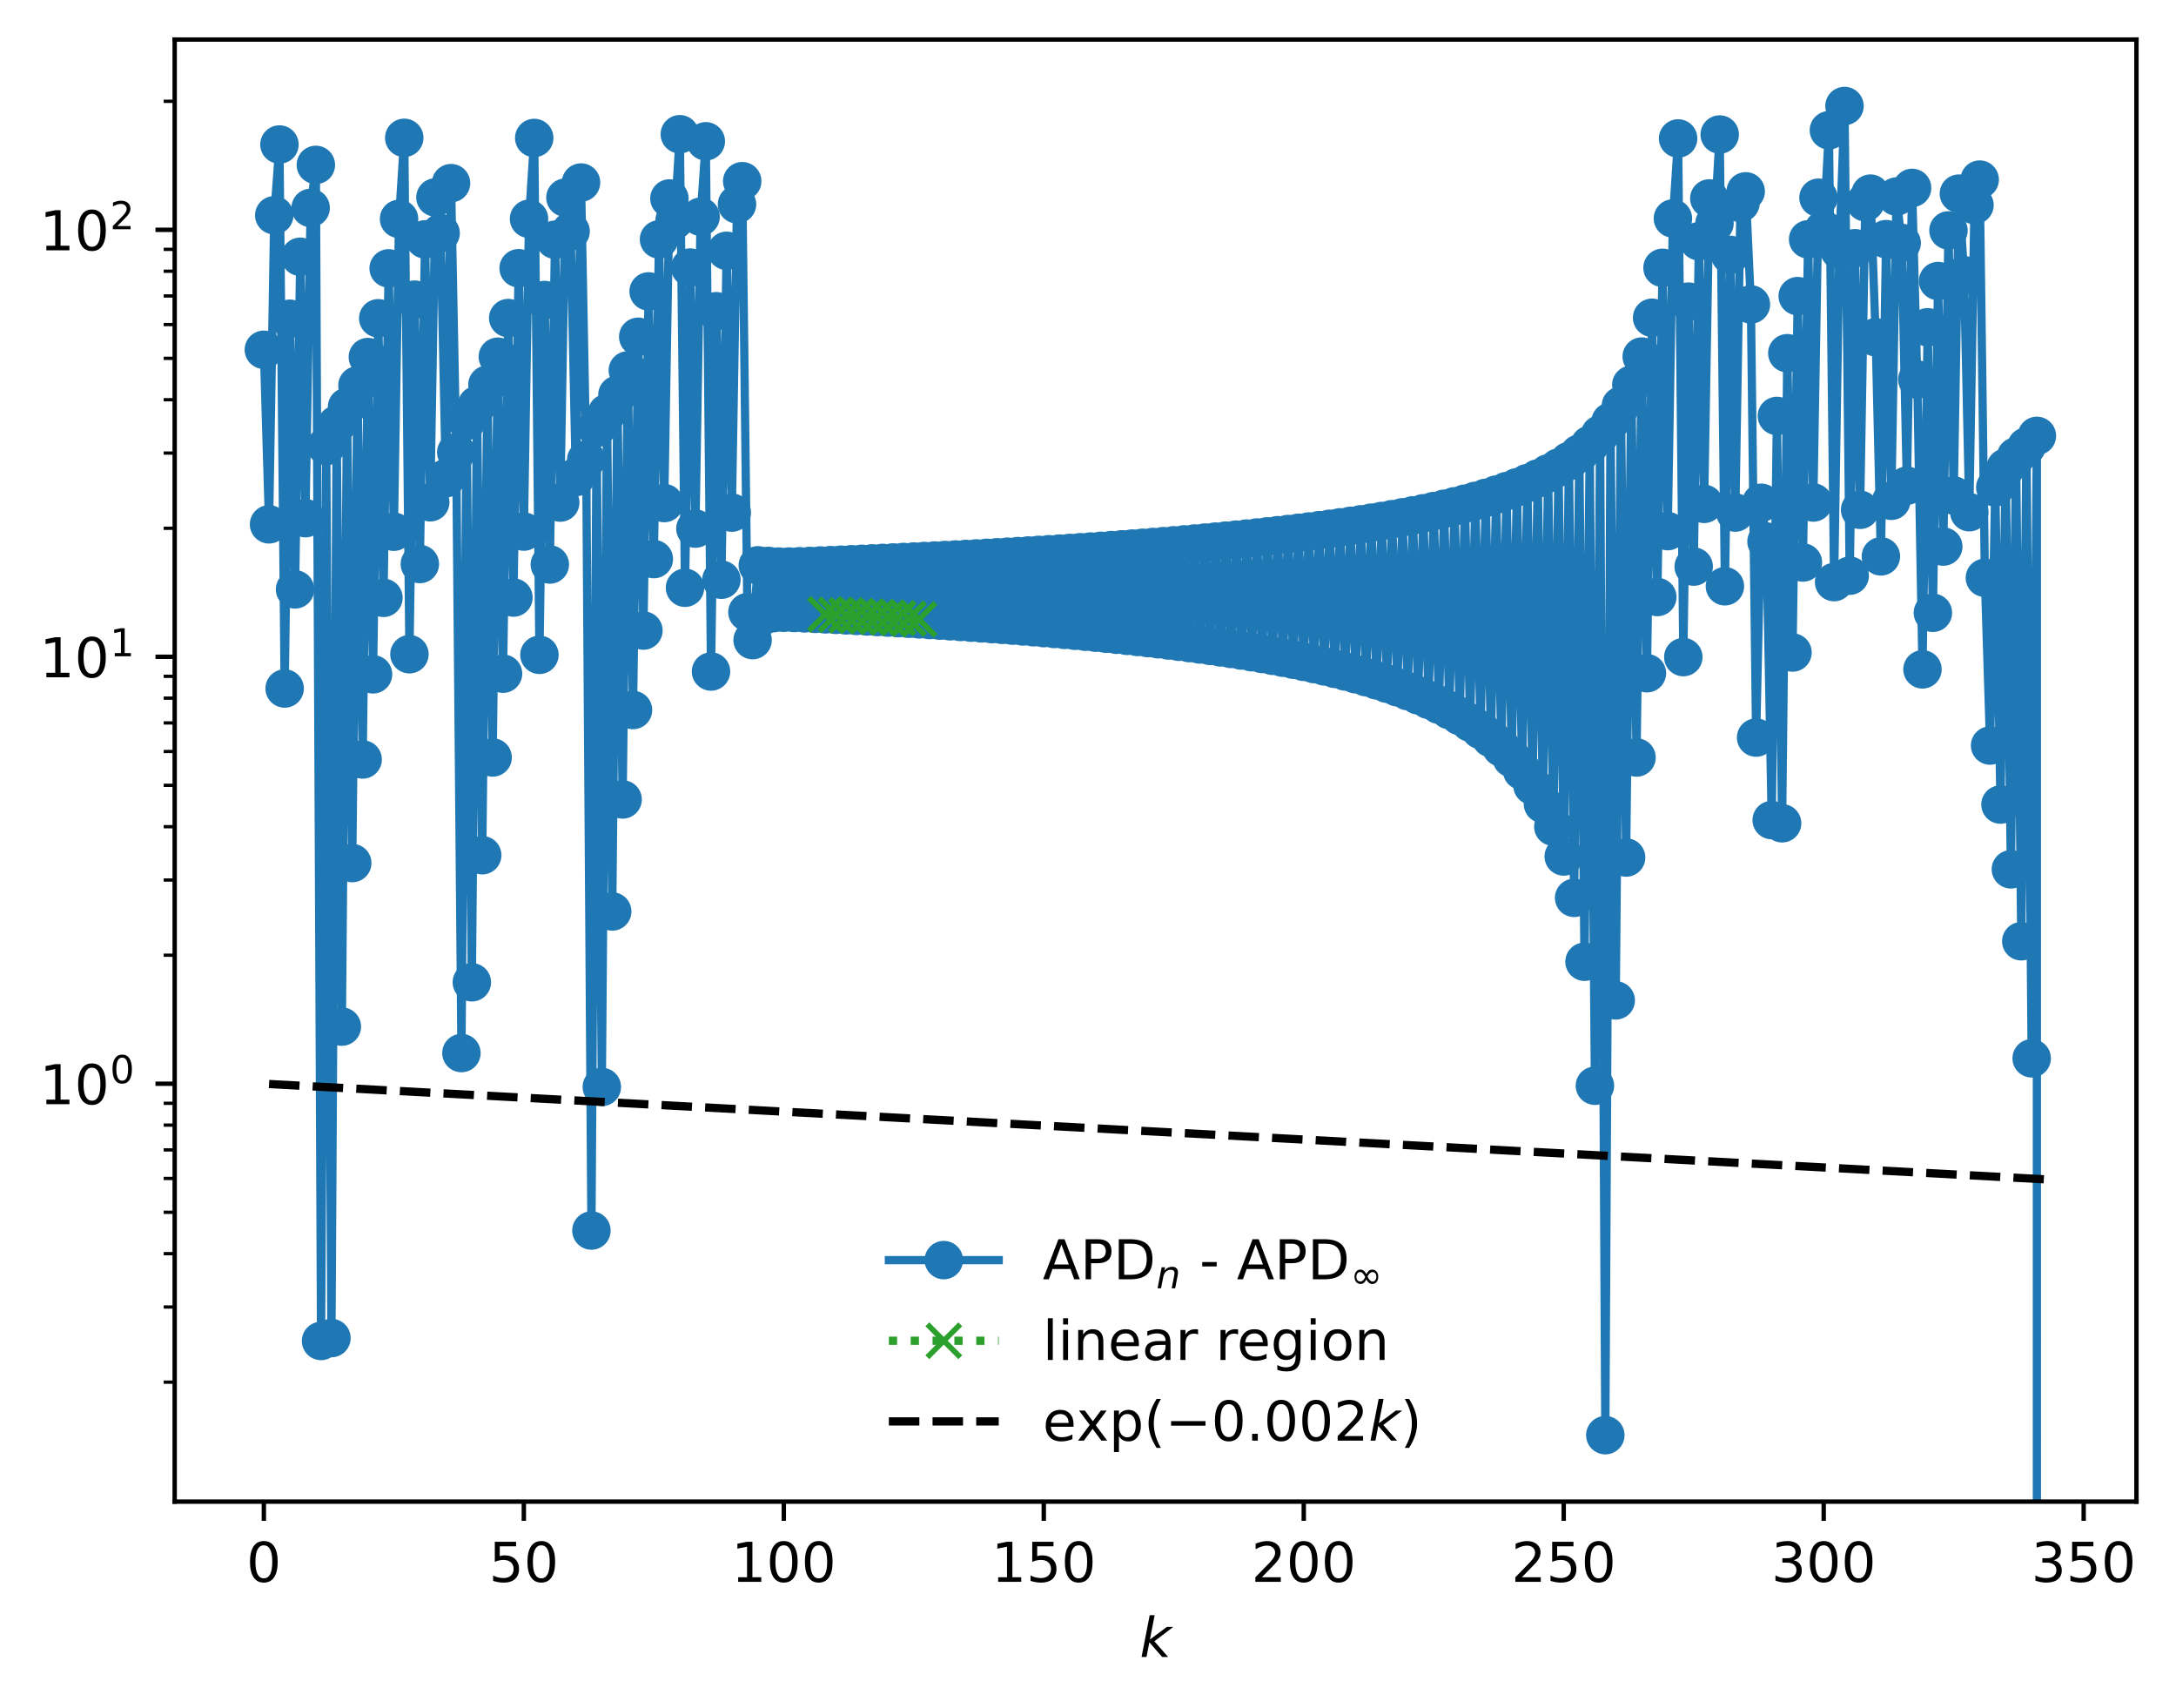 <?xml version="1.0" encoding="utf-8" standalone="no"?>
<!DOCTYPE svg PUBLIC "-//W3C//DTD SVG 1.1//EN"
  "http://www.w3.org/Graphics/SVG/1.1/DTD/svg11.dtd">
<!-- Created with matplotlib (https://matplotlib.org/) -->
<svg height="310.868pt" version="1.1" viewBox="0 0 396.12 310.868" width="396.12pt" xmlns="http://www.w3.org/2000/svg" xmlns:xlink="http://www.w3.org/1999/xlink">
 <defs>
  <style type="text/css">
*{stroke-linecap:butt;stroke-linejoin:round;}
  </style>
 </defs>
 <g id="figure_1">
  <g id="patch_1">
   <path d="M 0 310.868 
L 396.12 310.868 
L 396.12 0 
L 0 0 
z
" style="fill:#ffffff;"/>
  </g>
  <g id="axes_1">
   <g id="patch_2">
    <path d="M 31.8 273.312 
L 388.92 273.312 
L 388.92 7.2 
L 31.8 7.2 
z
" style="fill:#ffffff;"/>
   </g>
   <g id="matplotlib.axis_1">
    <g id="xtick_1">
     <g id="line2d_1">
      <defs>
       <path d="M 0 0 
L 0 3.5 
" id="mf0592fe32d" style="stroke:#000000;stroke-width:0.8;"/>
      </defs>
      <g>
       <use style="stroke:#000000;stroke-width:0.8;" x="48.033" xlink:href="#mf0592fe32d" y="273.312"/>
      </g>
     </g>
     <g id="text_1">
      <!-- 0 -->
      <defs>
       <path d="M 31.781 66.406 
Q 24.172 66.406 20.328 58.906 
Q 16.5 51.422 16.5 36.375 
Q 16.5 21.391 20.328 13.891 
Q 24.172 6.391 31.781 6.391 
Q 39.453 6.391 43.281 13.891 
Q 47.125 21.391 47.125 36.375 
Q 47.125 51.422 43.281 58.906 
Q 39.453 66.406 31.781 66.406 
z
M 31.781 74.219 
Q 44.047 74.219 50.516 64.516 
Q 56.984 54.828 56.984 36.375 
Q 56.984 17.969 50.516 8.266 
Q 44.047 -1.422 31.781 -1.422 
Q 19.531 -1.422 13.062 8.266 
Q 6.594 17.969 6.594 36.375 
Q 6.594 54.828 13.062 64.516 
Q 19.531 74.219 31.781 74.219 
z
" id="DejaVuSans-48"/>
      </defs>
      <g transform="translate(44.851 287.91)scale(0.1 -0.1)">
       <use xlink:href="#DejaVuSans-48"/>
      </g>
     </g>
    </g>
    <g id="xtick_2">
     <g id="line2d_2">
      <g>
       <use style="stroke:#000000;stroke-width:0.8;" x="95.358" xlink:href="#mf0592fe32d" y="273.312"/>
      </g>
     </g>
     <g id="text_2">
      <!-- 50 -->
      <defs>
       <path d="M 10.797 72.906 
L 49.516 72.906 
L 49.516 64.594 
L 19.828 64.594 
L 19.828 46.734 
Q 21.969 47.469 24.109 47.828 
Q 26.266 48.188 28.422 48.188 
Q 40.625 48.188 47.75 41.5 
Q 54.891 34.812 54.891 23.391 
Q 54.891 11.625 47.562 5.094 
Q 40.234 -1.422 26.906 -1.422 
Q 22.312 -1.422 17.547 -0.641 
Q 12.797 0.141 7.719 1.703 
L 7.719 11.625 
Q 12.109 9.234 16.797 8.062 
Q 21.484 6.891 26.703 6.891 
Q 35.156 6.891 40.078 11.328 
Q 45.016 15.766 45.016 23.391 
Q 45.016 31 40.078 35.438 
Q 35.156 39.891 26.703 39.891 
Q 22.75 39.891 18.812 39.016 
Q 14.891 38.141 10.797 36.281 
z
" id="DejaVuSans-53"/>
      </defs>
      <g transform="translate(88.996 287.91)scale(0.1 -0.1)">
       <use xlink:href="#DejaVuSans-53"/>
       <use x="63.623" xlink:href="#DejaVuSans-48"/>
      </g>
     </g>
    </g>
    <g id="xtick_3">
     <g id="line2d_3">
      <g>
       <use style="stroke:#000000;stroke-width:0.8;" x="142.684" xlink:href="#mf0592fe32d" y="273.312"/>
      </g>
     </g>
     <g id="text_3">
      <!-- 100 -->
      <defs>
       <path d="M 12.406 8.297 
L 28.516 8.297 
L 28.516 63.922 
L 10.984 60.406 
L 10.984 69.391 
L 28.422 72.906 
L 38.281 72.906 
L 38.281 8.297 
L 54.391 8.297 
L 54.391 0 
L 12.406 0 
z
" id="DejaVuSans-49"/>
      </defs>
      <g transform="translate(133.14 287.91)scale(0.1 -0.1)">
       <use xlink:href="#DejaVuSans-49"/>
       <use x="63.623" xlink:href="#DejaVuSans-48"/>
       <use x="127.246" xlink:href="#DejaVuSans-48"/>
      </g>
     </g>
    </g>
    <g id="xtick_4">
     <g id="line2d_4">
      <g>
       <use style="stroke:#000000;stroke-width:0.8;" x="190.01" xlink:href="#mf0592fe32d" y="273.312"/>
      </g>
     </g>
     <g id="text_4">
      <!-- 150 -->
      <g transform="translate(180.466 287.91)scale(0.1 -0.1)">
       <use xlink:href="#DejaVuSans-49"/>
       <use x="63.623" xlink:href="#DejaVuSans-53"/>
       <use x="127.246" xlink:href="#DejaVuSans-48"/>
      </g>
     </g>
    </g>
    <g id="xtick_5">
     <g id="line2d_5">
      <g>
       <use style="stroke:#000000;stroke-width:0.8;" x="237.336" xlink:href="#mf0592fe32d" y="273.312"/>
      </g>
     </g>
     <g id="text_5">
      <!-- 200 -->
      <defs>
       <path d="M 19.188 8.297 
L 53.609 8.297 
L 53.609 0 
L 7.328 0 
L 7.328 8.297 
Q 12.938 14.109 22.625 23.891 
Q 32.328 33.688 34.812 36.531 
Q 39.547 41.844 41.422 45.531 
Q 43.312 49.219 43.312 52.781 
Q 43.312 58.594 39.234 62.25 
Q 35.156 65.922 28.609 65.922 
Q 23.969 65.922 18.812 64.312 
Q 13.672 62.703 7.812 59.422 
L 7.812 69.391 
Q 13.766 71.781 18.938 73 
Q 24.125 74.219 28.422 74.219 
Q 39.75 74.219 46.484 68.547 
Q 53.219 62.891 53.219 53.422 
Q 53.219 48.922 51.531 44.891 
Q 49.859 40.875 45.406 35.406 
Q 44.188 33.984 37.641 27.219 
Q 31.109 20.453 19.188 8.297 
z
" id="DejaVuSans-50"/>
      </defs>
      <g transform="translate(227.792 287.91)scale(0.1 -0.1)">
       <use xlink:href="#DejaVuSans-50"/>
       <use x="63.623" xlink:href="#DejaVuSans-48"/>
       <use x="127.246" xlink:href="#DejaVuSans-48"/>
      </g>
     </g>
    </g>
    <g id="xtick_6">
     <g id="line2d_6">
      <g>
       <use style="stroke:#000000;stroke-width:0.8;" x="284.661" xlink:href="#mf0592fe32d" y="273.312"/>
      </g>
     </g>
     <g id="text_6">
      <!-- 250 -->
      <g transform="translate(275.118 287.91)scale(0.1 -0.1)">
       <use xlink:href="#DejaVuSans-50"/>
       <use x="63.623" xlink:href="#DejaVuSans-53"/>
       <use x="127.246" xlink:href="#DejaVuSans-48"/>
      </g>
     </g>
    </g>
    <g id="xtick_7">
     <g id="line2d_7">
      <g>
       <use style="stroke:#000000;stroke-width:0.8;" x="331.987" xlink:href="#mf0592fe32d" y="273.312"/>
      </g>
     </g>
     <g id="text_7">
      <!-- 300 -->
      <defs>
       <path d="M 40.578 39.312 
Q 47.656 37.797 51.625 33 
Q 55.609 28.219 55.609 21.188 
Q 55.609 10.406 48.188 4.484 
Q 40.766 -1.422 27.094 -1.422 
Q 22.516 -1.422 17.656 -0.516 
Q 12.797 0.391 7.625 2.203 
L 7.625 11.719 
Q 11.719 9.328 16.594 8.109 
Q 21.484 6.891 26.812 6.891 
Q 36.078 6.891 40.938 10.547 
Q 45.797 14.203 45.797 21.188 
Q 45.797 27.641 41.281 31.266 
Q 36.766 34.906 28.719 34.906 
L 20.219 34.906 
L 20.219 43.016 
L 29.109 43.016 
Q 36.375 43.016 40.234 45.922 
Q 44.094 48.828 44.094 54.297 
Q 44.094 59.906 40.109 62.906 
Q 36.141 65.922 28.719 65.922 
Q 24.656 65.922 20.016 65.031 
Q 15.375 64.156 9.812 62.312 
L 9.812 71.094 
Q 15.438 72.656 20.344 73.438 
Q 25.25 74.219 29.594 74.219 
Q 40.828 74.219 47.359 69.109 
Q 53.906 64.016 53.906 55.328 
Q 53.906 49.266 50.438 45.094 
Q 46.969 40.922 40.578 39.312 
z
" id="DejaVuSans-51"/>
      </defs>
      <g transform="translate(322.443 287.91)scale(0.1 -0.1)">
       <use xlink:href="#DejaVuSans-51"/>
       <use x="63.623" xlink:href="#DejaVuSans-48"/>
       <use x="127.246" xlink:href="#DejaVuSans-48"/>
      </g>
     </g>
    </g>
    <g id="xtick_8">
     <g id="line2d_8">
      <g>
       <use style="stroke:#000000;stroke-width:0.8;" x="379.313" xlink:href="#mf0592fe32d" y="273.312"/>
      </g>
     </g>
     <g id="text_8">
      <!-- 350 -->
      <g transform="translate(369.769 287.91)scale(0.1 -0.1)">
       <use xlink:href="#DejaVuSans-51"/>
       <use x="63.623" xlink:href="#DejaVuSans-53"/>
       <use x="127.246" xlink:href="#DejaVuSans-48"/>
      </g>
     </g>
    </g>
    <g id="text_9">
     <!-- $ k $ -->
     <defs>
      <path d="M 18.312 75.984 
L 27.297 75.984 
L 18.703 31.688 
L 49.516 54.688 
L 61.188 54.688 
L 26.812 28.516 
L 51.906 0 
L 41.016 0 
L 17.672 26.703 
L 12.5 0 
L 3.516 0 
z
" id="DejaVuSans-Oblique-107"/>
     </defs>
     <g transform="translate(207.46 301.589)scale(0.1 -0.1)">
      <use transform="translate(0 0.016)" xlink:href="#DejaVuSans-Oblique-107"/>
     </g>
    </g>
   </g>
   <g id="matplotlib.axis_2">
    <g id="ytick_1">
     <g id="line2d_9">
      <defs>
       <path d="M 0 0 
L -3.5 0 
" id="m9b0a04d139" style="stroke:#000000;stroke-width:0.8;"/>
      </defs>
      <g>
       <use style="stroke:#000000;stroke-width:0.8;" x="31.8" xlink:href="#m9b0a04d139" y="197.253"/>
      </g>
     </g>
     <g id="text_10">
      <!-- $\mathdefault{10^{0}}$ -->
      <g transform="translate(7.2 201.052)scale(0.1 -0.1)">
       <use transform="translate(0 0.766)" xlink:href="#DejaVuSans-49"/>
       <use transform="translate(63.623 0.766)" xlink:href="#DejaVuSans-48"/>
       <use transform="translate(128.203 39.047)scale(0.7)" xlink:href="#DejaVuSans-48"/>
      </g>
     </g>
    </g>
    <g id="ytick_2">
     <g id="line2d_10">
      <g>
       <use style="stroke:#000000;stroke-width:0.8;" x="31.8" xlink:href="#m9b0a04d139" y="119.543"/>
      </g>
     </g>
     <g id="text_11">
      <!-- $\mathdefault{10^{1}}$ -->
      <g transform="translate(7.2 123.342)scale(0.1 -0.1)">
       <use transform="translate(0 0.684)" xlink:href="#DejaVuSans-49"/>
       <use transform="translate(63.623 0.684)" xlink:href="#DejaVuSans-48"/>
       <use transform="translate(128.203 38.966)scale(0.7)" xlink:href="#DejaVuSans-49"/>
      </g>
     </g>
    </g>
    <g id="ytick_3">
     <g id="line2d_11">
      <g>
       <use style="stroke:#000000;stroke-width:0.8;" x="31.8" xlink:href="#m9b0a04d139" y="41.833"/>
      </g>
     </g>
     <g id="text_12">
      <!-- $\mathdefault{10^{2}}$ -->
      <g transform="translate(7.2 45.632)scale(0.1 -0.1)">
       <use transform="translate(0 0.766)" xlink:href="#DejaVuSans-49"/>
       <use transform="translate(63.623 0.766)" xlink:href="#DejaVuSans-48"/>
       <use transform="translate(128.203 39.047)scale(0.7)" xlink:href="#DejaVuSans-50"/>
      </g>
     </g>
    </g>
    <g id="ytick_4">
     <g id="line2d_12">
      <defs>
       <path d="M 0 0 
L -2 0 
" id="mefd1a2f45b" style="stroke:#000000;stroke-width:0.6;"/>
      </defs>
      <g>
       <use style="stroke:#000000;stroke-width:0.6;" x="31.8" xlink:href="#mefd1a2f45b" y="251.57"/>
      </g>
     </g>
    </g>
    <g id="ytick_5">
     <g id="line2d_13">
      <g>
       <use style="stroke:#000000;stroke-width:0.6;" x="31.8" xlink:href="#mefd1a2f45b" y="237.886"/>
      </g>
     </g>
    </g>
    <g id="ytick_6">
     <g id="line2d_14">
      <g>
       <use style="stroke:#000000;stroke-width:0.6;" x="31.8" xlink:href="#mefd1a2f45b" y="228.177"/>
      </g>
     </g>
    </g>
    <g id="ytick_7">
     <g id="line2d_15">
      <g>
       <use style="stroke:#000000;stroke-width:0.6;" x="31.8" xlink:href="#mefd1a2f45b" y="220.646"/>
      </g>
     </g>
    </g>
    <g id="ytick_8">
     <g id="line2d_16">
      <g>
       <use style="stroke:#000000;stroke-width:0.6;" x="31.8" xlink:href="#mefd1a2f45b" y="214.493"/>
      </g>
     </g>
    </g>
    <g id="ytick_9">
     <g id="line2d_17">
      <g>
       <use style="stroke:#000000;stroke-width:0.6;" x="31.8" xlink:href="#mefd1a2f45b" y="209.29"/>
      </g>
     </g>
    </g>
    <g id="ytick_10">
     <g id="line2d_18">
      <g>
       <use style="stroke:#000000;stroke-width:0.6;" x="31.8" xlink:href="#mefd1a2f45b" y="204.784"/>
      </g>
     </g>
    </g>
    <g id="ytick_11">
     <g id="line2d_19">
      <g>
       <use style="stroke:#000000;stroke-width:0.6;" x="31.8" xlink:href="#mefd1a2f45b" y="200.809"/>
      </g>
     </g>
    </g>
    <g id="ytick_12">
     <g id="line2d_20">
      <g>
       <use style="stroke:#000000;stroke-width:0.6;" x="31.8" xlink:href="#mefd1a2f45b" y="173.86"/>
      </g>
     </g>
    </g>
    <g id="ytick_13">
     <g id="line2d_21">
      <g>
       <use style="stroke:#000000;stroke-width:0.6;" x="31.8" xlink:href="#mefd1a2f45b" y="160.176"/>
      </g>
     </g>
    </g>
    <g id="ytick_14">
     <g id="line2d_22">
      <g>
       <use style="stroke:#000000;stroke-width:0.6;" x="31.8" xlink:href="#mefd1a2f45b" y="150.467"/>
      </g>
     </g>
    </g>
    <g id="ytick_15">
     <g id="line2d_23">
      <g>
       <use style="stroke:#000000;stroke-width:0.6;" x="31.8" xlink:href="#mefd1a2f45b" y="142.936"/>
      </g>
     </g>
    </g>
    <g id="ytick_16">
     <g id="line2d_24">
      <g>
       <use style="stroke:#000000;stroke-width:0.6;" x="31.8" xlink:href="#mefd1a2f45b" y="136.783"/>
      </g>
     </g>
    </g>
    <g id="ytick_17">
     <g id="line2d_25">
      <g>
       <use style="stroke:#000000;stroke-width:0.6;" x="31.8" xlink:href="#mefd1a2f45b" y="131.58"/>
      </g>
     </g>
    </g>
    <g id="ytick_18">
     <g id="line2d_26">
      <g>
       <use style="stroke:#000000;stroke-width:0.6;" x="31.8" xlink:href="#mefd1a2f45b" y="127.074"/>
      </g>
     </g>
    </g>
    <g id="ytick_19">
     <g id="line2d_27">
      <g>
       <use style="stroke:#000000;stroke-width:0.6;" x="31.8" xlink:href="#mefd1a2f45b" y="123.099"/>
      </g>
     </g>
    </g>
    <g id="ytick_20">
     <g id="line2d_28">
      <g>
       <use style="stroke:#000000;stroke-width:0.6;" x="31.8" xlink:href="#mefd1a2f45b" y="96.15"/>
      </g>
     </g>
    </g>
    <g id="ytick_21">
     <g id="line2d_29">
      <g>
       <use style="stroke:#000000;stroke-width:0.6;" x="31.8" xlink:href="#mefd1a2f45b" y="82.466"/>
      </g>
     </g>
    </g>
    <g id="ytick_22">
     <g id="line2d_30">
      <g>
       <use style="stroke:#000000;stroke-width:0.6;" x="31.8" xlink:href="#mefd1a2f45b" y="72.757"/>
      </g>
     </g>
    </g>
    <g id="ytick_23">
     <g id="line2d_31">
      <g>
       <use style="stroke:#000000;stroke-width:0.6;" x="31.8" xlink:href="#mefd1a2f45b" y="65.226"/>
      </g>
     </g>
    </g>
    <g id="ytick_24">
     <g id="line2d_32">
      <g>
       <use style="stroke:#000000;stroke-width:0.6;" x="31.8" xlink:href="#mefd1a2f45b" y="59.073"/>
      </g>
     </g>
    </g>
    <g id="ytick_25">
     <g id="line2d_33">
      <g>
       <use style="stroke:#000000;stroke-width:0.6;" x="31.8" xlink:href="#mefd1a2f45b" y="53.87"/>
      </g>
     </g>
    </g>
    <g id="ytick_26">
     <g id="line2d_34">
      <g>
       <use style="stroke:#000000;stroke-width:0.6;" x="31.8" xlink:href="#mefd1a2f45b" y="49.364"/>
      </g>
     </g>
    </g>
    <g id="ytick_27">
     <g id="line2d_35">
      <g>
       <use style="stroke:#000000;stroke-width:0.6;" x="31.8" xlink:href="#mefd1a2f45b" y="45.389"/>
      </g>
     </g>
    </g>
    <g id="ytick_28">
     <g id="line2d_36">
      <g>
       <use style="stroke:#000000;stroke-width:0.6;" x="31.8" xlink:href="#mefd1a2f45b" y="18.44"/>
      </g>
     </g>
    </g>
   </g>
   <g id="line2d_37">
    <path clip-path="url(#p976a02e1fc)" d="M 48.033 63.661 
L 48.979 95.434 
L 49.926 39.179 
L 50.872 26.303 
L 51.819 125.312 
L 52.765 58.017 
L 53.712 107.273 
L 54.658 46.736 
L 55.605 94.311 
L 56.551 37.843 
L 57.498 30.012 
L 58.444 244.069 
L 59.391 81.193 
L 60.337 243.54 
L 61.284 77.29 
L 62.23 186.852 
L 63.177 74.051 
L 64.123 157.087 
L 65.07 70.15 
L 66.017 138.232 
L 66.963 64.99 
L 67.91 122.735 
L 68.856 57.93 
L 69.803 108.812 
L 70.749 48.846 
L 71.696 96.778 
L 72.642 39.842 
L 73.589 25.088 
L 74.535 119.074 
L 75.482 54.541 
L 76.428 102.658 
L 77.375 43.57 
L 78.321 91.418 
L 79.268 35.934 
L 80.214 42.429 
L 81.161 87.052 
L 82.107 33.336 
L 83.054 82.324 
L 84 191.666 
L 84.947 76.616 
L 85.893 178.787 
L 86.84 73.731 
L 87.786 155.658 
L 88.733 70.013 
L 89.679 137.866 
L 90.626 64.925 
L 91.572 122.617 
L 92.519 57.893 
L 93.465 108.762 
L 94.412 48.82 
L 95.358 96.753 
L 96.305 39.827 
L 97.251 25.112 
L 98.198 119.183 
L 99.145 54.61 
L 100.091 102.745 
L 101.038 43.632 
L 101.984 91.471 
L 102.931 35.967 
L 103.877 42.106 
L 104.824 86.837 
L 105.77 33.22 
L 106.717 83.67 
L 107.663 223.97 
L 108.61 77.89 
L 109.556 197.835 
L 110.503 75.185 
L 111.449 165.898 
L 112.396 71.859 
L 113.342 145.51 
L 114.289 67.412 
L 115.235 129.229 
L 116.182 61.299 
L 117.128 114.767 
L 118.075 53.039 
L 119.021 101.759 
L 119.968 43.574 
L 120.914 91.564 
L 121.861 36.13 
L 122.807 40.074 
L 123.754 24.434 
L 124.7 106.977 
L 125.647 48.701 
L 126.593 96.211 
L 127.54 39.445 
L 128.486 25.719 
L 129.433 122.223 
L 130.38 56.646 
L 131.326 105.514 
L 132.273 45.65 
L 133.219 93.302 
L 134.166 37.181 
L 135.112 32.981 
L 136.059 111.417 
L 137.005 116.509 
L 137.952 102.896 
L 138.898 112.113 
L 139.845 103.003 
L 140.791 111.601 
L 141.738 103.123 
L 142.684 111.533 
L 143.631 103.118 
L 144.577 111.572 
L 145.524 103.067 
L 146.47 111.644 
L 147.417 103.001 
L 148.363 111.729 
L 149.31 102.93 
L 150.256 111.817 
L 151.203 102.856 
L 152.149 111.909 
L 153.096 102.78 
L 154.042 112.003 
L 154.989 102.702 
L 155.935 112.1 
L 156.882 102.622 
L 157.828 112.199 
L 158.775 102.541 
L 159.721 112.301 
L 160.668 102.458 
L 161.614 112.405 
L 162.561 102.374 
L 163.508 112.511 
L 164.454 102.288 
L 165.401 112.619 
L 166.347 102.201 
L 167.294 112.731 
L 168.24 102.111 
L 169.187 112.846 
L 170.133 102.02 
L 171.08 112.962 
L 172.026 101.928 
L 172.973 113.081 
L 173.919 101.834 
L 174.866 113.204 
L 175.812 101.737 
L 176.759 113.33 
L 177.705 101.638 
L 178.652 113.461 
L 179.598 101.536 
L 180.545 113.594 
L 181.491 101.433 
L 182.438 113.73 
L 183.384 101.327 
L 184.331 113.872 
L 185.277 101.219 
L 186.224 114.017 
L 187.17 101.108 
L 188.117 114.167 
L 189.063 100.994 
L 190.01 114.321 
L 190.956 100.878 
L 191.903 114.479 
L 192.849 100.76 
L 193.796 114.642 
L 194.743 100.638 
L 195.689 114.81 
L 196.636 100.513 
L 197.582 114.983 
L 198.529 100.386 
L 199.475 115.161 
L 200.422 100.255 
L 201.368 115.345 
L 202.315 100.122 
L 203.261 115.534 
L 204.208 99.986 
L 205.154 115.73 
L 206.101 99.845 
L 207.047 115.93 
L 207.994 99.705 
L 208.94 116.136 
L 209.887 99.558 
L 210.833 116.353 
L 211.78 99.406 
L 212.726 116.577 
L 213.673 99.25 
L 214.619 116.81 
L 215.566 99.089 
L 216.512 117.052 
L 217.459 98.925 
L 218.405 117.302 
L 219.352 98.755 
L 220.298 117.562 
L 221.245 98.581 
L 222.191 117.832 
L 223.138 98.401 
L 224.084 118.113 
L 225.031 98.216 
L 225.977 118.406 
L 226.924 98.025 
L 227.871 118.712 
L 228.817 97.828 
L 229.764 119.032 
L 230.71 97.625 
L 231.657 119.366 
L 232.603 97.414 
L 233.55 119.715 
L 234.496 97.197 
L 235.443 120.081 
L 236.389 96.972 
L 237.336 120.465 
L 238.282 96.739 
L 239.229 120.869 
L 240.175 96.497 
L 241.122 121.295 
L 242.068 96.245 
L 243.015 121.745 
L 243.961 95.984 
L 244.908 122.22 
L 245.854 95.712 
L 246.801 122.724 
L 247.747 95.428 
L 248.694 123.26 
L 249.64 95.131 
L 250.587 123.832 
L 251.533 94.821 
L 252.48 124.441 
L 253.426 94.496 
L 254.373 125.095 
L 255.319 94.156 
L 256.266 125.797 
L 257.212 93.798 
L 258.159 126.555 
L 259.106 93.421 
L 260.052 127.376 
L 260.999 93.023 
L 261.945 128.269 
L 262.892 92.6 
L 263.838 129.247 
L 264.785 92.152 
L 265.731 130.324 
L 266.678 91.675 
L 267.624 131.516 
L 268.571 91.165 
L 269.517 132.845 
L 270.464 90.618 
L 271.41 134.342 
L 272.357 90.029 
L 273.303 136.044 
L 274.25 89.391 
L 275.196 138.002 
L 276.143 88.697 
L 277.089 140.289 
L 278.036 87.937 
L 278.982 143.01 
L 279.929 87.098 
L 280.875 146.32 
L 281.822 86.166 
L 282.768 150.468 
L 283.715 85.12 
L 284.661 155.888 
L 285.608 83.932 
L 286.554 163.423 
L 287.501 82.567 
L 288.447 175.048 
L 289.394 80.97 
L 290.34 197.617 
L 291.287 79.069 
L 292.234 261.216 
L 293.18 76.75 
L 294.127 182.08 
L 295.073 73.831 
L 296.02 156.079 
L 296.966 70.031 
L 297.913 137.873 
L 298.859 64.899 
L 299.806 122.535 
L 300.752 57.835 
L 301.699 108.665 
L 302.645 48.745 
L 303.592 96.67 
L 304.538 39.764 
L 305.485 25.203 
L 306.431 119.599 
L 307.378 54.898 
L 308.324 103.123 
L 309.271 43.909 
L 310.217 91.71 
L 311.164 36.118 
L 312.11 40.646 
L 313.057 24.483 
L 314.003 106.705 
L 314.95 46.389 
L 315.896 93.289 
L 316.843 36.951 
L 317.789 34.826 
L 318.736 55.409 
L 319.682 134.246 
L 320.629 91.511 
L 321.575 98.575 
L 322.522 149.268 
L 323.469 75.708 
L 324.415 149.844 
L 325.362 64.288 
L 326.308 118.764 
L 327.255 53.896 
L 328.201 102.381 
L 329.148 43.561 
L 330.094 91.459 
L 331.041 35.986 
L 331.987 41.787 
L 332.934 23.713 
L 333.88 105.948 
L 334.827 45.521 
L 335.773 19.296 
L 336.72 104.782 
L 337.666 45.177 
L 338.613 92.79 
L 339.559 36.811 
L 340.506 35.243 
L 341.452 61.381 
L 342.399 101.265 
L 343.345 43.526 
L 344.292 91.153 
L 345.238 35.774 
L 346.185 44.219 
L 347.131 88.4 
L 348.078 34.204 
L 349.024 69.081 
L 349.971 121.832 
L 350.917 59.567 
L 351.864 111.532 
L 352.81 51.151 
L 353.757 99.483 
L 354.703 41.939 
L 355.65 90.184 
L 356.597 35.244 
L 357.543 50.087 
L 358.49 93.226 
L 359.436 37.327 
L 360.383 32.69 
L 361.329 105.168 
L 362.276 135.697 
L 363.222 88.713 
L 364.169 146.439 
L 365.115 85.123 
L 366.062 158.226 
L 367.008 83.083 
L 367.955 171.318 
L 368.901 81.281 
L 369.848 192.627 
L 370.794 79.335 
L 370.797 311.868 
L 370.797 311.868 
" style="fill:none;stroke:#1f77b4;stroke-linecap:square;stroke-width:1.5;"/>
    <defs>
     <path d="M 0 3 
C 0.796 3 1.559 2.684 2.121 2.121 
C 2.684 1.559 3 0.796 3 0 
C 3 -0.796 2.684 -1.559 2.121 -2.121 
C 1.559 -2.684 0.796 -3 0 -3 
C -0.796 -3 -1.559 -2.684 -2.121 -2.121 
C -2.684 -1.559 -3 -0.796 -3 0 
C -3 0.796 -2.684 1.559 -2.121 2.121 
C -1.559 2.684 -0.796 3 0 3 
z
" id="m45bfd367b1" style="stroke:#1f77b4;"/>
    </defs>
    <g clip-path="url(#p976a02e1fc)">
     <use style="fill:#1f77b4;stroke:#1f77b4;" x="48.033" xlink:href="#m45bfd367b1" y="63.661"/>
     <use style="fill:#1f77b4;stroke:#1f77b4;" x="48.979" xlink:href="#m45bfd367b1" y="95.434"/>
     <use style="fill:#1f77b4;stroke:#1f77b4;" x="49.926" xlink:href="#m45bfd367b1" y="39.179"/>
     <use style="fill:#1f77b4;stroke:#1f77b4;" x="50.872" xlink:href="#m45bfd367b1" y="26.303"/>
     <use style="fill:#1f77b4;stroke:#1f77b4;" x="51.819" xlink:href="#m45bfd367b1" y="125.312"/>
     <use style="fill:#1f77b4;stroke:#1f77b4;" x="52.765" xlink:href="#m45bfd367b1" y="58.017"/>
     <use style="fill:#1f77b4;stroke:#1f77b4;" x="53.712" xlink:href="#m45bfd367b1" y="107.273"/>
     <use style="fill:#1f77b4;stroke:#1f77b4;" x="54.658" xlink:href="#m45bfd367b1" y="46.736"/>
     <use style="fill:#1f77b4;stroke:#1f77b4;" x="55.605" xlink:href="#m45bfd367b1" y="94.311"/>
     <use style="fill:#1f77b4;stroke:#1f77b4;" x="56.551" xlink:href="#m45bfd367b1" y="37.843"/>
     <use style="fill:#1f77b4;stroke:#1f77b4;" x="57.498" xlink:href="#m45bfd367b1" y="30.012"/>
     <use style="fill:#1f77b4;stroke:#1f77b4;" x="58.444" xlink:href="#m45bfd367b1" y="244.069"/>
     <use style="fill:#1f77b4;stroke:#1f77b4;" x="59.391" xlink:href="#m45bfd367b1" y="81.193"/>
     <use style="fill:#1f77b4;stroke:#1f77b4;" x="60.337" xlink:href="#m45bfd367b1" y="243.54"/>
     <use style="fill:#1f77b4;stroke:#1f77b4;" x="61.284" xlink:href="#m45bfd367b1" y="77.29"/>
     <use style="fill:#1f77b4;stroke:#1f77b4;" x="62.23" xlink:href="#m45bfd367b1" y="186.852"/>
     <use style="fill:#1f77b4;stroke:#1f77b4;" x="63.177" xlink:href="#m45bfd367b1" y="74.051"/>
     <use style="fill:#1f77b4;stroke:#1f77b4;" x="64.123" xlink:href="#m45bfd367b1" y="157.087"/>
     <use style="fill:#1f77b4;stroke:#1f77b4;" x="65.07" xlink:href="#m45bfd367b1" y="70.15"/>
     <use style="fill:#1f77b4;stroke:#1f77b4;" x="66.017" xlink:href="#m45bfd367b1" y="138.232"/>
     <use style="fill:#1f77b4;stroke:#1f77b4;" x="66.963" xlink:href="#m45bfd367b1" y="64.99"/>
     <use style="fill:#1f77b4;stroke:#1f77b4;" x="67.91" xlink:href="#m45bfd367b1" y="122.735"/>
     <use style="fill:#1f77b4;stroke:#1f77b4;" x="68.856" xlink:href="#m45bfd367b1" y="57.93"/>
     <use style="fill:#1f77b4;stroke:#1f77b4;" x="69.803" xlink:href="#m45bfd367b1" y="108.812"/>
     <use style="fill:#1f77b4;stroke:#1f77b4;" x="70.749" xlink:href="#m45bfd367b1" y="48.846"/>
     <use style="fill:#1f77b4;stroke:#1f77b4;" x="71.696" xlink:href="#m45bfd367b1" y="96.778"/>
     <use style="fill:#1f77b4;stroke:#1f77b4;" x="72.642" xlink:href="#m45bfd367b1" y="39.842"/>
     <use style="fill:#1f77b4;stroke:#1f77b4;" x="73.589" xlink:href="#m45bfd367b1" y="25.088"/>
     <use style="fill:#1f77b4;stroke:#1f77b4;" x="74.535" xlink:href="#m45bfd367b1" y="119.074"/>
     <use style="fill:#1f77b4;stroke:#1f77b4;" x="75.482" xlink:href="#m45bfd367b1" y="54.541"/>
     <use style="fill:#1f77b4;stroke:#1f77b4;" x="76.428" xlink:href="#m45bfd367b1" y="102.658"/>
     <use style="fill:#1f77b4;stroke:#1f77b4;" x="77.375" xlink:href="#m45bfd367b1" y="43.57"/>
     <use style="fill:#1f77b4;stroke:#1f77b4;" x="78.321" xlink:href="#m45bfd367b1" y="91.418"/>
     <use style="fill:#1f77b4;stroke:#1f77b4;" x="79.268" xlink:href="#m45bfd367b1" y="35.934"/>
     <use style="fill:#1f77b4;stroke:#1f77b4;" x="80.214" xlink:href="#m45bfd367b1" y="42.429"/>
     <use style="fill:#1f77b4;stroke:#1f77b4;" x="81.161" xlink:href="#m45bfd367b1" y="87.052"/>
     <use style="fill:#1f77b4;stroke:#1f77b4;" x="82.107" xlink:href="#m45bfd367b1" y="33.336"/>
     <use style="fill:#1f77b4;stroke:#1f77b4;" x="83.054" xlink:href="#m45bfd367b1" y="82.324"/>
     <use style="fill:#1f77b4;stroke:#1f77b4;" x="84" xlink:href="#m45bfd367b1" y="191.666"/>
     <use style="fill:#1f77b4;stroke:#1f77b4;" x="84.947" xlink:href="#m45bfd367b1" y="76.616"/>
     <use style="fill:#1f77b4;stroke:#1f77b4;" x="85.893" xlink:href="#m45bfd367b1" y="178.787"/>
     <use style="fill:#1f77b4;stroke:#1f77b4;" x="86.84" xlink:href="#m45bfd367b1" y="73.731"/>
     <use style="fill:#1f77b4;stroke:#1f77b4;" x="87.786" xlink:href="#m45bfd367b1" y="155.658"/>
     <use style="fill:#1f77b4;stroke:#1f77b4;" x="88.733" xlink:href="#m45bfd367b1" y="70.013"/>
     <use style="fill:#1f77b4;stroke:#1f77b4;" x="89.679" xlink:href="#m45bfd367b1" y="137.866"/>
     <use style="fill:#1f77b4;stroke:#1f77b4;" x="90.626" xlink:href="#m45bfd367b1" y="64.925"/>
     <use style="fill:#1f77b4;stroke:#1f77b4;" x="91.572" xlink:href="#m45bfd367b1" y="122.617"/>
     <use style="fill:#1f77b4;stroke:#1f77b4;" x="92.519" xlink:href="#m45bfd367b1" y="57.893"/>
     <use style="fill:#1f77b4;stroke:#1f77b4;" x="93.465" xlink:href="#m45bfd367b1" y="108.762"/>
     <use style="fill:#1f77b4;stroke:#1f77b4;" x="94.412" xlink:href="#m45bfd367b1" y="48.82"/>
     <use style="fill:#1f77b4;stroke:#1f77b4;" x="95.358" xlink:href="#m45bfd367b1" y="96.753"/>
     <use style="fill:#1f77b4;stroke:#1f77b4;" x="96.305" xlink:href="#m45bfd367b1" y="39.827"/>
     <use style="fill:#1f77b4;stroke:#1f77b4;" x="97.251" xlink:href="#m45bfd367b1" y="25.112"/>
     <use style="fill:#1f77b4;stroke:#1f77b4;" x="98.198" xlink:href="#m45bfd367b1" y="119.183"/>
     <use style="fill:#1f77b4;stroke:#1f77b4;" x="99.145" xlink:href="#m45bfd367b1" y="54.61"/>
     <use style="fill:#1f77b4;stroke:#1f77b4;" x="100.091" xlink:href="#m45bfd367b1" y="102.745"/>
     <use style="fill:#1f77b4;stroke:#1f77b4;" x="101.038" xlink:href="#m45bfd367b1" y="43.632"/>
     <use style="fill:#1f77b4;stroke:#1f77b4;" x="101.984" xlink:href="#m45bfd367b1" y="91.471"/>
     <use style="fill:#1f77b4;stroke:#1f77b4;" x="102.931" xlink:href="#m45bfd367b1" y="35.967"/>
     <use style="fill:#1f77b4;stroke:#1f77b4;" x="103.877" xlink:href="#m45bfd367b1" y="42.106"/>
     <use style="fill:#1f77b4;stroke:#1f77b4;" x="104.824" xlink:href="#m45bfd367b1" y="86.837"/>
     <use style="fill:#1f77b4;stroke:#1f77b4;" x="105.77" xlink:href="#m45bfd367b1" y="33.22"/>
     <use style="fill:#1f77b4;stroke:#1f77b4;" x="106.717" xlink:href="#m45bfd367b1" y="83.67"/>
     <use style="fill:#1f77b4;stroke:#1f77b4;" x="107.663" xlink:href="#m45bfd367b1" y="223.97"/>
     <use style="fill:#1f77b4;stroke:#1f77b4;" x="108.61" xlink:href="#m45bfd367b1" y="77.89"/>
     <use style="fill:#1f77b4;stroke:#1f77b4;" x="109.556" xlink:href="#m45bfd367b1" y="197.835"/>
     <use style="fill:#1f77b4;stroke:#1f77b4;" x="110.503" xlink:href="#m45bfd367b1" y="75.185"/>
     <use style="fill:#1f77b4;stroke:#1f77b4;" x="111.449" xlink:href="#m45bfd367b1" y="165.898"/>
     <use style="fill:#1f77b4;stroke:#1f77b4;" x="112.396" xlink:href="#m45bfd367b1" y="71.859"/>
     <use style="fill:#1f77b4;stroke:#1f77b4;" x="113.342" xlink:href="#m45bfd367b1" y="145.51"/>
     <use style="fill:#1f77b4;stroke:#1f77b4;" x="114.289" xlink:href="#m45bfd367b1" y="67.412"/>
     <use style="fill:#1f77b4;stroke:#1f77b4;" x="115.235" xlink:href="#m45bfd367b1" y="129.229"/>
     <use style="fill:#1f77b4;stroke:#1f77b4;" x="116.182" xlink:href="#m45bfd367b1" y="61.299"/>
     <use style="fill:#1f77b4;stroke:#1f77b4;" x="117.128" xlink:href="#m45bfd367b1" y="114.767"/>
     <use style="fill:#1f77b4;stroke:#1f77b4;" x="118.075" xlink:href="#m45bfd367b1" y="53.039"/>
     <use style="fill:#1f77b4;stroke:#1f77b4;" x="119.021" xlink:href="#m45bfd367b1" y="101.759"/>
     <use style="fill:#1f77b4;stroke:#1f77b4;" x="119.968" xlink:href="#m45bfd367b1" y="43.574"/>
     <use style="fill:#1f77b4;stroke:#1f77b4;" x="120.914" xlink:href="#m45bfd367b1" y="91.564"/>
     <use style="fill:#1f77b4;stroke:#1f77b4;" x="121.861" xlink:href="#m45bfd367b1" y="36.13"/>
     <use style="fill:#1f77b4;stroke:#1f77b4;" x="122.807" xlink:href="#m45bfd367b1" y="40.074"/>
     <use style="fill:#1f77b4;stroke:#1f77b4;" x="123.754" xlink:href="#m45bfd367b1" y="24.434"/>
     <use style="fill:#1f77b4;stroke:#1f77b4;" x="124.7" xlink:href="#m45bfd367b1" y="106.977"/>
     <use style="fill:#1f77b4;stroke:#1f77b4;" x="125.647" xlink:href="#m45bfd367b1" y="48.701"/>
     <use style="fill:#1f77b4;stroke:#1f77b4;" x="126.593" xlink:href="#m45bfd367b1" y="96.211"/>
     <use style="fill:#1f77b4;stroke:#1f77b4;" x="127.54" xlink:href="#m45bfd367b1" y="39.445"/>
     <use style="fill:#1f77b4;stroke:#1f77b4;" x="128.486" xlink:href="#m45bfd367b1" y="25.719"/>
     <use style="fill:#1f77b4;stroke:#1f77b4;" x="129.433" xlink:href="#m45bfd367b1" y="122.223"/>
     <use style="fill:#1f77b4;stroke:#1f77b4;" x="130.38" xlink:href="#m45bfd367b1" y="56.646"/>
     <use style="fill:#1f77b4;stroke:#1f77b4;" x="131.326" xlink:href="#m45bfd367b1" y="105.514"/>
     <use style="fill:#1f77b4;stroke:#1f77b4;" x="132.273" xlink:href="#m45bfd367b1" y="45.65"/>
     <use style="fill:#1f77b4;stroke:#1f77b4;" x="133.219" xlink:href="#m45bfd367b1" y="93.302"/>
     <use style="fill:#1f77b4;stroke:#1f77b4;" x="134.166" xlink:href="#m45bfd367b1" y="37.181"/>
     <use style="fill:#1f77b4;stroke:#1f77b4;" x="135.112" xlink:href="#m45bfd367b1" y="32.981"/>
     <use style="fill:#1f77b4;stroke:#1f77b4;" x="136.059" xlink:href="#m45bfd367b1" y="111.417"/>
     <use style="fill:#1f77b4;stroke:#1f77b4;" x="137.005" xlink:href="#m45bfd367b1" y="116.509"/>
     <use style="fill:#1f77b4;stroke:#1f77b4;" x="137.952" xlink:href="#m45bfd367b1" y="102.896"/>
     <use style="fill:#1f77b4;stroke:#1f77b4;" x="138.898" xlink:href="#m45bfd367b1" y="112.113"/>
     <use style="fill:#1f77b4;stroke:#1f77b4;" x="139.845" xlink:href="#m45bfd367b1" y="103.003"/>
     <use style="fill:#1f77b4;stroke:#1f77b4;" x="140.791" xlink:href="#m45bfd367b1" y="111.601"/>
     <use style="fill:#1f77b4;stroke:#1f77b4;" x="141.738" xlink:href="#m45bfd367b1" y="103.123"/>
     <use style="fill:#1f77b4;stroke:#1f77b4;" x="142.684" xlink:href="#m45bfd367b1" y="111.533"/>
     <use style="fill:#1f77b4;stroke:#1f77b4;" x="143.631" xlink:href="#m45bfd367b1" y="103.118"/>
     <use style="fill:#1f77b4;stroke:#1f77b4;" x="144.577" xlink:href="#m45bfd367b1" y="111.572"/>
     <use style="fill:#1f77b4;stroke:#1f77b4;" x="145.524" xlink:href="#m45bfd367b1" y="103.067"/>
     <use style="fill:#1f77b4;stroke:#1f77b4;" x="146.47" xlink:href="#m45bfd367b1" y="111.644"/>
     <use style="fill:#1f77b4;stroke:#1f77b4;" x="147.417" xlink:href="#m45bfd367b1" y="103.001"/>
     <use style="fill:#1f77b4;stroke:#1f77b4;" x="148.363" xlink:href="#m45bfd367b1" y="111.729"/>
     <use style="fill:#1f77b4;stroke:#1f77b4;" x="149.31" xlink:href="#m45bfd367b1" y="102.93"/>
     <use style="fill:#1f77b4;stroke:#1f77b4;" x="150.256" xlink:href="#m45bfd367b1" y="111.817"/>
     <use style="fill:#1f77b4;stroke:#1f77b4;" x="151.203" xlink:href="#m45bfd367b1" y="102.856"/>
     <use style="fill:#1f77b4;stroke:#1f77b4;" x="152.149" xlink:href="#m45bfd367b1" y="111.909"/>
     <use style="fill:#1f77b4;stroke:#1f77b4;" x="153.096" xlink:href="#m45bfd367b1" y="102.78"/>
     <use style="fill:#1f77b4;stroke:#1f77b4;" x="154.042" xlink:href="#m45bfd367b1" y="112.003"/>
     <use style="fill:#1f77b4;stroke:#1f77b4;" x="154.989" xlink:href="#m45bfd367b1" y="102.702"/>
     <use style="fill:#1f77b4;stroke:#1f77b4;" x="155.935" xlink:href="#m45bfd367b1" y="112.1"/>
     <use style="fill:#1f77b4;stroke:#1f77b4;" x="156.882" xlink:href="#m45bfd367b1" y="102.622"/>
     <use style="fill:#1f77b4;stroke:#1f77b4;" x="157.828" xlink:href="#m45bfd367b1" y="112.199"/>
     <use style="fill:#1f77b4;stroke:#1f77b4;" x="158.775" xlink:href="#m45bfd367b1" y="102.541"/>
     <use style="fill:#1f77b4;stroke:#1f77b4;" x="159.721" xlink:href="#m45bfd367b1" y="112.301"/>
     <use style="fill:#1f77b4;stroke:#1f77b4;" x="160.668" xlink:href="#m45bfd367b1" y="102.458"/>
     <use style="fill:#1f77b4;stroke:#1f77b4;" x="161.614" xlink:href="#m45bfd367b1" y="112.405"/>
     <use style="fill:#1f77b4;stroke:#1f77b4;" x="162.561" xlink:href="#m45bfd367b1" y="102.374"/>
     <use style="fill:#1f77b4;stroke:#1f77b4;" x="163.508" xlink:href="#m45bfd367b1" y="112.511"/>
     <use style="fill:#1f77b4;stroke:#1f77b4;" x="164.454" xlink:href="#m45bfd367b1" y="102.288"/>
     <use style="fill:#1f77b4;stroke:#1f77b4;" x="165.401" xlink:href="#m45bfd367b1" y="112.619"/>
     <use style="fill:#1f77b4;stroke:#1f77b4;" x="166.347" xlink:href="#m45bfd367b1" y="102.201"/>
     <use style="fill:#1f77b4;stroke:#1f77b4;" x="167.294" xlink:href="#m45bfd367b1" y="112.731"/>
     <use style="fill:#1f77b4;stroke:#1f77b4;" x="168.24" xlink:href="#m45bfd367b1" y="102.111"/>
     <use style="fill:#1f77b4;stroke:#1f77b4;" x="169.187" xlink:href="#m45bfd367b1" y="112.846"/>
     <use style="fill:#1f77b4;stroke:#1f77b4;" x="170.133" xlink:href="#m45bfd367b1" y="102.02"/>
     <use style="fill:#1f77b4;stroke:#1f77b4;" x="171.08" xlink:href="#m45bfd367b1" y="112.962"/>
     <use style="fill:#1f77b4;stroke:#1f77b4;" x="172.026" xlink:href="#m45bfd367b1" y="101.928"/>
     <use style="fill:#1f77b4;stroke:#1f77b4;" x="172.973" xlink:href="#m45bfd367b1" y="113.081"/>
     <use style="fill:#1f77b4;stroke:#1f77b4;" x="173.919" xlink:href="#m45bfd367b1" y="101.834"/>
     <use style="fill:#1f77b4;stroke:#1f77b4;" x="174.866" xlink:href="#m45bfd367b1" y="113.204"/>
     <use style="fill:#1f77b4;stroke:#1f77b4;" x="175.812" xlink:href="#m45bfd367b1" y="101.737"/>
     <use style="fill:#1f77b4;stroke:#1f77b4;" x="176.759" xlink:href="#m45bfd367b1" y="113.33"/>
     <use style="fill:#1f77b4;stroke:#1f77b4;" x="177.705" xlink:href="#m45bfd367b1" y="101.638"/>
     <use style="fill:#1f77b4;stroke:#1f77b4;" x="178.652" xlink:href="#m45bfd367b1" y="113.461"/>
     <use style="fill:#1f77b4;stroke:#1f77b4;" x="179.598" xlink:href="#m45bfd367b1" y="101.536"/>
     <use style="fill:#1f77b4;stroke:#1f77b4;" x="180.545" xlink:href="#m45bfd367b1" y="113.594"/>
     <use style="fill:#1f77b4;stroke:#1f77b4;" x="181.491" xlink:href="#m45bfd367b1" y="101.433"/>
     <use style="fill:#1f77b4;stroke:#1f77b4;" x="182.438" xlink:href="#m45bfd367b1" y="113.73"/>
     <use style="fill:#1f77b4;stroke:#1f77b4;" x="183.384" xlink:href="#m45bfd367b1" y="101.327"/>
     <use style="fill:#1f77b4;stroke:#1f77b4;" x="184.331" xlink:href="#m45bfd367b1" y="113.872"/>
     <use style="fill:#1f77b4;stroke:#1f77b4;" x="185.277" xlink:href="#m45bfd367b1" y="101.219"/>
     <use style="fill:#1f77b4;stroke:#1f77b4;" x="186.224" xlink:href="#m45bfd367b1" y="114.017"/>
     <use style="fill:#1f77b4;stroke:#1f77b4;" x="187.17" xlink:href="#m45bfd367b1" y="101.108"/>
     <use style="fill:#1f77b4;stroke:#1f77b4;" x="188.117" xlink:href="#m45bfd367b1" y="114.167"/>
     <use style="fill:#1f77b4;stroke:#1f77b4;" x="189.063" xlink:href="#m45bfd367b1" y="100.994"/>
     <use style="fill:#1f77b4;stroke:#1f77b4;" x="190.01" xlink:href="#m45bfd367b1" y="114.321"/>
     <use style="fill:#1f77b4;stroke:#1f77b4;" x="190.956" xlink:href="#m45bfd367b1" y="100.878"/>
     <use style="fill:#1f77b4;stroke:#1f77b4;" x="191.903" xlink:href="#m45bfd367b1" y="114.479"/>
     <use style="fill:#1f77b4;stroke:#1f77b4;" x="192.849" xlink:href="#m45bfd367b1" y="100.76"/>
     <use style="fill:#1f77b4;stroke:#1f77b4;" x="193.796" xlink:href="#m45bfd367b1" y="114.642"/>
     <use style="fill:#1f77b4;stroke:#1f77b4;" x="194.743" xlink:href="#m45bfd367b1" y="100.638"/>
     <use style="fill:#1f77b4;stroke:#1f77b4;" x="195.689" xlink:href="#m45bfd367b1" y="114.81"/>
     <use style="fill:#1f77b4;stroke:#1f77b4;" x="196.636" xlink:href="#m45bfd367b1" y="100.513"/>
     <use style="fill:#1f77b4;stroke:#1f77b4;" x="197.582" xlink:href="#m45bfd367b1" y="114.983"/>
     <use style="fill:#1f77b4;stroke:#1f77b4;" x="198.529" xlink:href="#m45bfd367b1" y="100.386"/>
     <use style="fill:#1f77b4;stroke:#1f77b4;" x="199.475" xlink:href="#m45bfd367b1" y="115.161"/>
     <use style="fill:#1f77b4;stroke:#1f77b4;" x="200.422" xlink:href="#m45bfd367b1" y="100.255"/>
     <use style="fill:#1f77b4;stroke:#1f77b4;" x="201.368" xlink:href="#m45bfd367b1" y="115.345"/>
     <use style="fill:#1f77b4;stroke:#1f77b4;" x="202.315" xlink:href="#m45bfd367b1" y="100.122"/>
     <use style="fill:#1f77b4;stroke:#1f77b4;" x="203.261" xlink:href="#m45bfd367b1" y="115.534"/>
     <use style="fill:#1f77b4;stroke:#1f77b4;" x="204.208" xlink:href="#m45bfd367b1" y="99.986"/>
     <use style="fill:#1f77b4;stroke:#1f77b4;" x="205.154" xlink:href="#m45bfd367b1" y="115.73"/>
     <use style="fill:#1f77b4;stroke:#1f77b4;" x="206.101" xlink:href="#m45bfd367b1" y="99.845"/>
     <use style="fill:#1f77b4;stroke:#1f77b4;" x="207.047" xlink:href="#m45bfd367b1" y="115.93"/>
     <use style="fill:#1f77b4;stroke:#1f77b4;" x="207.994" xlink:href="#m45bfd367b1" y="99.705"/>
     <use style="fill:#1f77b4;stroke:#1f77b4;" x="208.94" xlink:href="#m45bfd367b1" y="116.136"/>
     <use style="fill:#1f77b4;stroke:#1f77b4;" x="209.887" xlink:href="#m45bfd367b1" y="99.558"/>
     <use style="fill:#1f77b4;stroke:#1f77b4;" x="210.833" xlink:href="#m45bfd367b1" y="116.353"/>
     <use style="fill:#1f77b4;stroke:#1f77b4;" x="211.78" xlink:href="#m45bfd367b1" y="99.406"/>
     <use style="fill:#1f77b4;stroke:#1f77b4;" x="212.726" xlink:href="#m45bfd367b1" y="116.577"/>
     <use style="fill:#1f77b4;stroke:#1f77b4;" x="213.673" xlink:href="#m45bfd367b1" y="99.25"/>
     <use style="fill:#1f77b4;stroke:#1f77b4;" x="214.619" xlink:href="#m45bfd367b1" y="116.81"/>
     <use style="fill:#1f77b4;stroke:#1f77b4;" x="215.566" xlink:href="#m45bfd367b1" y="99.089"/>
     <use style="fill:#1f77b4;stroke:#1f77b4;" x="216.512" xlink:href="#m45bfd367b1" y="117.052"/>
     <use style="fill:#1f77b4;stroke:#1f77b4;" x="217.459" xlink:href="#m45bfd367b1" y="98.925"/>
     <use style="fill:#1f77b4;stroke:#1f77b4;" x="218.405" xlink:href="#m45bfd367b1" y="117.302"/>
     <use style="fill:#1f77b4;stroke:#1f77b4;" x="219.352" xlink:href="#m45bfd367b1" y="98.755"/>
     <use style="fill:#1f77b4;stroke:#1f77b4;" x="220.298" xlink:href="#m45bfd367b1" y="117.562"/>
     <use style="fill:#1f77b4;stroke:#1f77b4;" x="221.245" xlink:href="#m45bfd367b1" y="98.581"/>
     <use style="fill:#1f77b4;stroke:#1f77b4;" x="222.191" xlink:href="#m45bfd367b1" y="117.832"/>
     <use style="fill:#1f77b4;stroke:#1f77b4;" x="223.138" xlink:href="#m45bfd367b1" y="98.401"/>
     <use style="fill:#1f77b4;stroke:#1f77b4;" x="224.084" xlink:href="#m45bfd367b1" y="118.113"/>
     <use style="fill:#1f77b4;stroke:#1f77b4;" x="225.031" xlink:href="#m45bfd367b1" y="98.216"/>
     <use style="fill:#1f77b4;stroke:#1f77b4;" x="225.977" xlink:href="#m45bfd367b1" y="118.406"/>
     <use style="fill:#1f77b4;stroke:#1f77b4;" x="226.924" xlink:href="#m45bfd367b1" y="98.025"/>
     <use style="fill:#1f77b4;stroke:#1f77b4;" x="227.871" xlink:href="#m45bfd367b1" y="118.712"/>
     <use style="fill:#1f77b4;stroke:#1f77b4;" x="228.817" xlink:href="#m45bfd367b1" y="97.828"/>
     <use style="fill:#1f77b4;stroke:#1f77b4;" x="229.764" xlink:href="#m45bfd367b1" y="119.032"/>
     <use style="fill:#1f77b4;stroke:#1f77b4;" x="230.71" xlink:href="#m45bfd367b1" y="97.625"/>
     <use style="fill:#1f77b4;stroke:#1f77b4;" x="231.657" xlink:href="#m45bfd367b1" y="119.366"/>
     <use style="fill:#1f77b4;stroke:#1f77b4;" x="232.603" xlink:href="#m45bfd367b1" y="97.414"/>
     <use style="fill:#1f77b4;stroke:#1f77b4;" x="233.55" xlink:href="#m45bfd367b1" y="119.715"/>
     <use style="fill:#1f77b4;stroke:#1f77b4;" x="234.496" xlink:href="#m45bfd367b1" y="97.197"/>
     <use style="fill:#1f77b4;stroke:#1f77b4;" x="235.443" xlink:href="#m45bfd367b1" y="120.081"/>
     <use style="fill:#1f77b4;stroke:#1f77b4;" x="236.389" xlink:href="#m45bfd367b1" y="96.972"/>
     <use style="fill:#1f77b4;stroke:#1f77b4;" x="237.336" xlink:href="#m45bfd367b1" y="120.465"/>
     <use style="fill:#1f77b4;stroke:#1f77b4;" x="238.282" xlink:href="#m45bfd367b1" y="96.739"/>
     <use style="fill:#1f77b4;stroke:#1f77b4;" x="239.229" xlink:href="#m45bfd367b1" y="120.869"/>
     <use style="fill:#1f77b4;stroke:#1f77b4;" x="240.175" xlink:href="#m45bfd367b1" y="96.497"/>
     <use style="fill:#1f77b4;stroke:#1f77b4;" x="241.122" xlink:href="#m45bfd367b1" y="121.295"/>
     <use style="fill:#1f77b4;stroke:#1f77b4;" x="242.068" xlink:href="#m45bfd367b1" y="96.245"/>
     <use style="fill:#1f77b4;stroke:#1f77b4;" x="243.015" xlink:href="#m45bfd367b1" y="121.745"/>
     <use style="fill:#1f77b4;stroke:#1f77b4;" x="243.961" xlink:href="#m45bfd367b1" y="95.984"/>
     <use style="fill:#1f77b4;stroke:#1f77b4;" x="244.908" xlink:href="#m45bfd367b1" y="122.22"/>
     <use style="fill:#1f77b4;stroke:#1f77b4;" x="245.854" xlink:href="#m45bfd367b1" y="95.712"/>
     <use style="fill:#1f77b4;stroke:#1f77b4;" x="246.801" xlink:href="#m45bfd367b1" y="122.724"/>
     <use style="fill:#1f77b4;stroke:#1f77b4;" x="247.747" xlink:href="#m45bfd367b1" y="95.428"/>
     <use style="fill:#1f77b4;stroke:#1f77b4;" x="248.694" xlink:href="#m45bfd367b1" y="123.26"/>
     <use style="fill:#1f77b4;stroke:#1f77b4;" x="249.64" xlink:href="#m45bfd367b1" y="95.131"/>
     <use style="fill:#1f77b4;stroke:#1f77b4;" x="250.587" xlink:href="#m45bfd367b1" y="123.832"/>
     <use style="fill:#1f77b4;stroke:#1f77b4;" x="251.533" xlink:href="#m45bfd367b1" y="94.821"/>
     <use style="fill:#1f77b4;stroke:#1f77b4;" x="252.48" xlink:href="#m45bfd367b1" y="124.441"/>
     <use style="fill:#1f77b4;stroke:#1f77b4;" x="253.426" xlink:href="#m45bfd367b1" y="94.496"/>
     <use style="fill:#1f77b4;stroke:#1f77b4;" x="254.373" xlink:href="#m45bfd367b1" y="125.095"/>
     <use style="fill:#1f77b4;stroke:#1f77b4;" x="255.319" xlink:href="#m45bfd367b1" y="94.156"/>
     <use style="fill:#1f77b4;stroke:#1f77b4;" x="256.266" xlink:href="#m45bfd367b1" y="125.797"/>
     <use style="fill:#1f77b4;stroke:#1f77b4;" x="257.212" xlink:href="#m45bfd367b1" y="93.798"/>
     <use style="fill:#1f77b4;stroke:#1f77b4;" x="258.159" xlink:href="#m45bfd367b1" y="126.555"/>
     <use style="fill:#1f77b4;stroke:#1f77b4;" x="259.106" xlink:href="#m45bfd367b1" y="93.421"/>
     <use style="fill:#1f77b4;stroke:#1f77b4;" x="260.052" xlink:href="#m45bfd367b1" y="127.376"/>
     <use style="fill:#1f77b4;stroke:#1f77b4;" x="260.999" xlink:href="#m45bfd367b1" y="93.023"/>
     <use style="fill:#1f77b4;stroke:#1f77b4;" x="261.945" xlink:href="#m45bfd367b1" y="128.269"/>
     <use style="fill:#1f77b4;stroke:#1f77b4;" x="262.892" xlink:href="#m45bfd367b1" y="92.6"/>
     <use style="fill:#1f77b4;stroke:#1f77b4;" x="263.838" xlink:href="#m45bfd367b1" y="129.247"/>
     <use style="fill:#1f77b4;stroke:#1f77b4;" x="264.785" xlink:href="#m45bfd367b1" y="92.152"/>
     <use style="fill:#1f77b4;stroke:#1f77b4;" x="265.731" xlink:href="#m45bfd367b1" y="130.324"/>
     <use style="fill:#1f77b4;stroke:#1f77b4;" x="266.678" xlink:href="#m45bfd367b1" y="91.675"/>
     <use style="fill:#1f77b4;stroke:#1f77b4;" x="267.624" xlink:href="#m45bfd367b1" y="131.516"/>
     <use style="fill:#1f77b4;stroke:#1f77b4;" x="268.571" xlink:href="#m45bfd367b1" y="91.165"/>
     <use style="fill:#1f77b4;stroke:#1f77b4;" x="269.517" xlink:href="#m45bfd367b1" y="132.845"/>
     <use style="fill:#1f77b4;stroke:#1f77b4;" x="270.464" xlink:href="#m45bfd367b1" y="90.618"/>
     <use style="fill:#1f77b4;stroke:#1f77b4;" x="271.41" xlink:href="#m45bfd367b1" y="134.342"/>
     <use style="fill:#1f77b4;stroke:#1f77b4;" x="272.357" xlink:href="#m45bfd367b1" y="90.029"/>
     <use style="fill:#1f77b4;stroke:#1f77b4;" x="273.303" xlink:href="#m45bfd367b1" y="136.044"/>
     <use style="fill:#1f77b4;stroke:#1f77b4;" x="274.25" xlink:href="#m45bfd367b1" y="89.391"/>
     <use style="fill:#1f77b4;stroke:#1f77b4;" x="275.196" xlink:href="#m45bfd367b1" y="138.002"/>
     <use style="fill:#1f77b4;stroke:#1f77b4;" x="276.143" xlink:href="#m45bfd367b1" y="88.697"/>
     <use style="fill:#1f77b4;stroke:#1f77b4;" x="277.089" xlink:href="#m45bfd367b1" y="140.289"/>
     <use style="fill:#1f77b4;stroke:#1f77b4;" x="278.036" xlink:href="#m45bfd367b1" y="87.937"/>
     <use style="fill:#1f77b4;stroke:#1f77b4;" x="278.982" xlink:href="#m45bfd367b1" y="143.01"/>
     <use style="fill:#1f77b4;stroke:#1f77b4;" x="279.929" xlink:href="#m45bfd367b1" y="87.098"/>
     <use style="fill:#1f77b4;stroke:#1f77b4;" x="280.875" xlink:href="#m45bfd367b1" y="146.32"/>
     <use style="fill:#1f77b4;stroke:#1f77b4;" x="281.822" xlink:href="#m45bfd367b1" y="86.166"/>
     <use style="fill:#1f77b4;stroke:#1f77b4;" x="282.768" xlink:href="#m45bfd367b1" y="150.468"/>
     <use style="fill:#1f77b4;stroke:#1f77b4;" x="283.715" xlink:href="#m45bfd367b1" y="85.12"/>
     <use style="fill:#1f77b4;stroke:#1f77b4;" x="284.661" xlink:href="#m45bfd367b1" y="155.888"/>
     <use style="fill:#1f77b4;stroke:#1f77b4;" x="285.608" xlink:href="#m45bfd367b1" y="83.932"/>
     <use style="fill:#1f77b4;stroke:#1f77b4;" x="286.554" xlink:href="#m45bfd367b1" y="163.423"/>
     <use style="fill:#1f77b4;stroke:#1f77b4;" x="287.501" xlink:href="#m45bfd367b1" y="82.567"/>
     <use style="fill:#1f77b4;stroke:#1f77b4;" x="288.447" xlink:href="#m45bfd367b1" y="175.048"/>
     <use style="fill:#1f77b4;stroke:#1f77b4;" x="289.394" xlink:href="#m45bfd367b1" y="80.97"/>
     <use style="fill:#1f77b4;stroke:#1f77b4;" x="290.34" xlink:href="#m45bfd367b1" y="197.617"/>
     <use style="fill:#1f77b4;stroke:#1f77b4;" x="291.287" xlink:href="#m45bfd367b1" y="79.069"/>
     <use style="fill:#1f77b4;stroke:#1f77b4;" x="292.234" xlink:href="#m45bfd367b1" y="261.216"/>
     <use style="fill:#1f77b4;stroke:#1f77b4;" x="293.18" xlink:href="#m45bfd367b1" y="76.75"/>
     <use style="fill:#1f77b4;stroke:#1f77b4;" x="294.127" xlink:href="#m45bfd367b1" y="182.08"/>
     <use style="fill:#1f77b4;stroke:#1f77b4;" x="295.073" xlink:href="#m45bfd367b1" y="73.831"/>
     <use style="fill:#1f77b4;stroke:#1f77b4;" x="296.02" xlink:href="#m45bfd367b1" y="156.079"/>
     <use style="fill:#1f77b4;stroke:#1f77b4;" x="296.966" xlink:href="#m45bfd367b1" y="70.031"/>
     <use style="fill:#1f77b4;stroke:#1f77b4;" x="297.913" xlink:href="#m45bfd367b1" y="137.873"/>
     <use style="fill:#1f77b4;stroke:#1f77b4;" x="298.859" xlink:href="#m45bfd367b1" y="64.899"/>
     <use style="fill:#1f77b4;stroke:#1f77b4;" x="299.806" xlink:href="#m45bfd367b1" y="122.535"/>
     <use style="fill:#1f77b4;stroke:#1f77b4;" x="300.752" xlink:href="#m45bfd367b1" y="57.835"/>
     <use style="fill:#1f77b4;stroke:#1f77b4;" x="301.699" xlink:href="#m45bfd367b1" y="108.665"/>
     <use style="fill:#1f77b4;stroke:#1f77b4;" x="302.645" xlink:href="#m45bfd367b1" y="48.745"/>
     <use style="fill:#1f77b4;stroke:#1f77b4;" x="303.592" xlink:href="#m45bfd367b1" y="96.67"/>
     <use style="fill:#1f77b4;stroke:#1f77b4;" x="304.538" xlink:href="#m45bfd367b1" y="39.764"/>
     <use style="fill:#1f77b4;stroke:#1f77b4;" x="305.485" xlink:href="#m45bfd367b1" y="25.203"/>
     <use style="fill:#1f77b4;stroke:#1f77b4;" x="306.431" xlink:href="#m45bfd367b1" y="119.599"/>
     <use style="fill:#1f77b4;stroke:#1f77b4;" x="307.378" xlink:href="#m45bfd367b1" y="54.898"/>
     <use style="fill:#1f77b4;stroke:#1f77b4;" x="308.324" xlink:href="#m45bfd367b1" y="103.123"/>
     <use style="fill:#1f77b4;stroke:#1f77b4;" x="309.271" xlink:href="#m45bfd367b1" y="43.909"/>
     <use style="fill:#1f77b4;stroke:#1f77b4;" x="310.217" xlink:href="#m45bfd367b1" y="91.71"/>
     <use style="fill:#1f77b4;stroke:#1f77b4;" x="311.164" xlink:href="#m45bfd367b1" y="36.118"/>
     <use style="fill:#1f77b4;stroke:#1f77b4;" x="312.11" xlink:href="#m45bfd367b1" y="40.646"/>
     <use style="fill:#1f77b4;stroke:#1f77b4;" x="313.057" xlink:href="#m45bfd367b1" y="24.483"/>
     <use style="fill:#1f77b4;stroke:#1f77b4;" x="314.003" xlink:href="#m45bfd367b1" y="106.705"/>
     <use style="fill:#1f77b4;stroke:#1f77b4;" x="314.95" xlink:href="#m45bfd367b1" y="46.389"/>
     <use style="fill:#1f77b4;stroke:#1f77b4;" x="315.896" xlink:href="#m45bfd367b1" y="93.289"/>
     <use style="fill:#1f77b4;stroke:#1f77b4;" x="316.843" xlink:href="#m45bfd367b1" y="36.951"/>
     <use style="fill:#1f77b4;stroke:#1f77b4;" x="317.789" xlink:href="#m45bfd367b1" y="34.826"/>
     <use style="fill:#1f77b4;stroke:#1f77b4;" x="318.736" xlink:href="#m45bfd367b1" y="55.409"/>
     <use style="fill:#1f77b4;stroke:#1f77b4;" x="319.682" xlink:href="#m45bfd367b1" y="134.246"/>
     <use style="fill:#1f77b4;stroke:#1f77b4;" x="320.629" xlink:href="#m45bfd367b1" y="91.511"/>
     <use style="fill:#1f77b4;stroke:#1f77b4;" x="321.575" xlink:href="#m45bfd367b1" y="98.575"/>
     <use style="fill:#1f77b4;stroke:#1f77b4;" x="322.522" xlink:href="#m45bfd367b1" y="149.268"/>
     <use style="fill:#1f77b4;stroke:#1f77b4;" x="323.469" xlink:href="#m45bfd367b1" y="75.708"/>
     <use style="fill:#1f77b4;stroke:#1f77b4;" x="324.415" xlink:href="#m45bfd367b1" y="149.844"/>
     <use style="fill:#1f77b4;stroke:#1f77b4;" x="325.362" xlink:href="#m45bfd367b1" y="64.288"/>
     <use style="fill:#1f77b4;stroke:#1f77b4;" x="326.308" xlink:href="#m45bfd367b1" y="118.764"/>
     <use style="fill:#1f77b4;stroke:#1f77b4;" x="327.255" xlink:href="#m45bfd367b1" y="53.896"/>
     <use style="fill:#1f77b4;stroke:#1f77b4;" x="328.201" xlink:href="#m45bfd367b1" y="102.381"/>
     <use style="fill:#1f77b4;stroke:#1f77b4;" x="329.148" xlink:href="#m45bfd367b1" y="43.561"/>
     <use style="fill:#1f77b4;stroke:#1f77b4;" x="330.094" xlink:href="#m45bfd367b1" y="91.459"/>
     <use style="fill:#1f77b4;stroke:#1f77b4;" x="331.041" xlink:href="#m45bfd367b1" y="35.986"/>
     <use style="fill:#1f77b4;stroke:#1f77b4;" x="331.987" xlink:href="#m45bfd367b1" y="41.787"/>
     <use style="fill:#1f77b4;stroke:#1f77b4;" x="332.934" xlink:href="#m45bfd367b1" y="23.713"/>
     <use style="fill:#1f77b4;stroke:#1f77b4;" x="333.88" xlink:href="#m45bfd367b1" y="105.948"/>
     <use style="fill:#1f77b4;stroke:#1f77b4;" x="334.827" xlink:href="#m45bfd367b1" y="45.521"/>
     <use style="fill:#1f77b4;stroke:#1f77b4;" x="335.773" xlink:href="#m45bfd367b1" y="19.296"/>
     <use style="fill:#1f77b4;stroke:#1f77b4;" x="336.72" xlink:href="#m45bfd367b1" y="104.782"/>
     <use style="fill:#1f77b4;stroke:#1f77b4;" x="337.666" xlink:href="#m45bfd367b1" y="45.177"/>
     <use style="fill:#1f77b4;stroke:#1f77b4;" x="338.613" xlink:href="#m45bfd367b1" y="92.79"/>
     <use style="fill:#1f77b4;stroke:#1f77b4;" x="339.559" xlink:href="#m45bfd367b1" y="36.811"/>
     <use style="fill:#1f77b4;stroke:#1f77b4;" x="340.506" xlink:href="#m45bfd367b1" y="35.243"/>
     <use style="fill:#1f77b4;stroke:#1f77b4;" x="341.452" xlink:href="#m45bfd367b1" y="61.381"/>
     <use style="fill:#1f77b4;stroke:#1f77b4;" x="342.399" xlink:href="#m45bfd367b1" y="101.265"/>
     <use style="fill:#1f77b4;stroke:#1f77b4;" x="343.345" xlink:href="#m45bfd367b1" y="43.526"/>
     <use style="fill:#1f77b4;stroke:#1f77b4;" x="344.292" xlink:href="#m45bfd367b1" y="91.153"/>
     <use style="fill:#1f77b4;stroke:#1f77b4;" x="345.238" xlink:href="#m45bfd367b1" y="35.774"/>
     <use style="fill:#1f77b4;stroke:#1f77b4;" x="346.185" xlink:href="#m45bfd367b1" y="44.219"/>
     <use style="fill:#1f77b4;stroke:#1f77b4;" x="347.131" xlink:href="#m45bfd367b1" y="88.4"/>
     <use style="fill:#1f77b4;stroke:#1f77b4;" x="348.078" xlink:href="#m45bfd367b1" y="34.204"/>
     <use style="fill:#1f77b4;stroke:#1f77b4;" x="349.024" xlink:href="#m45bfd367b1" y="69.081"/>
     <use style="fill:#1f77b4;stroke:#1f77b4;" x="349.971" xlink:href="#m45bfd367b1" y="121.832"/>
     <use style="fill:#1f77b4;stroke:#1f77b4;" x="350.917" xlink:href="#m45bfd367b1" y="59.567"/>
     <use style="fill:#1f77b4;stroke:#1f77b4;" x="351.864" xlink:href="#m45bfd367b1" y="111.532"/>
     <use style="fill:#1f77b4;stroke:#1f77b4;" x="352.81" xlink:href="#m45bfd367b1" y="51.151"/>
     <use style="fill:#1f77b4;stroke:#1f77b4;" x="353.757" xlink:href="#m45bfd367b1" y="99.483"/>
     <use style="fill:#1f77b4;stroke:#1f77b4;" x="354.703" xlink:href="#m45bfd367b1" y="41.939"/>
     <use style="fill:#1f77b4;stroke:#1f77b4;" x="355.65" xlink:href="#m45bfd367b1" y="90.184"/>
     <use style="fill:#1f77b4;stroke:#1f77b4;" x="356.597" xlink:href="#m45bfd367b1" y="35.244"/>
     <use style="fill:#1f77b4;stroke:#1f77b4;" x="357.543" xlink:href="#m45bfd367b1" y="50.087"/>
     <use style="fill:#1f77b4;stroke:#1f77b4;" x="358.49" xlink:href="#m45bfd367b1" y="93.226"/>
     <use style="fill:#1f77b4;stroke:#1f77b4;" x="359.436" xlink:href="#m45bfd367b1" y="37.327"/>
     <use style="fill:#1f77b4;stroke:#1f77b4;" x="360.383" xlink:href="#m45bfd367b1" y="32.69"/>
     <use style="fill:#1f77b4;stroke:#1f77b4;" x="361.329" xlink:href="#m45bfd367b1" y="105.168"/>
     <use style="fill:#1f77b4;stroke:#1f77b4;" x="362.276" xlink:href="#m45bfd367b1" y="135.697"/>
     <use style="fill:#1f77b4;stroke:#1f77b4;" x="363.222" xlink:href="#m45bfd367b1" y="88.713"/>
     <use style="fill:#1f77b4;stroke:#1f77b4;" x="364.169" xlink:href="#m45bfd367b1" y="146.439"/>
     <use style="fill:#1f77b4;stroke:#1f77b4;" x="365.115" xlink:href="#m45bfd367b1" y="85.123"/>
     <use style="fill:#1f77b4;stroke:#1f77b4;" x="366.062" xlink:href="#m45bfd367b1" y="158.226"/>
     <use style="fill:#1f77b4;stroke:#1f77b4;" x="367.008" xlink:href="#m45bfd367b1" y="83.083"/>
     <use style="fill:#1f77b4;stroke:#1f77b4;" x="367.955" xlink:href="#m45bfd367b1" y="171.318"/>
     <use style="fill:#1f77b4;stroke:#1f77b4;" x="368.901" xlink:href="#m45bfd367b1" y="81.281"/>
     <use style="fill:#1f77b4;stroke:#1f77b4;" x="369.848" xlink:href="#m45bfd367b1" y="192.627"/>
     <use style="fill:#1f77b4;stroke:#1f77b4;" x="370.794" xlink:href="#m45bfd367b1" y="79.335"/>
     <use style="fill:#1f77b4;stroke:#1f77b4;" x="371.065" xlink:href="#m45bfd367b1" y="22383.514"/>
    </g>
   </g>
   <g id="line2d_38">
    <path clip-path="url(#p976a02e1fc)" d="M 150.256 111.817 
L 152.149 111.909 
L 154.042 112.003 
L 155.935 112.1 
L 157.828 112.199 
L 159.721 112.301 
L 161.614 112.405 
L 163.508 112.511 
L 165.401 112.619 
L 167.294 112.731 
" style="fill:none;stroke:#2ca02c;stroke-dasharray:1.5,2.475;stroke-dashoffset:0;stroke-width:1.5;"/>
    <defs>
     <path d="M -3 3 
L 3 -3 
M -3 -3 
L 3 3 
" id="m299ff2b848" style="stroke:#2ca02c;"/>
    </defs>
    <g clip-path="url(#p976a02e1fc)">
     <use style="fill:#2ca02c;stroke:#2ca02c;" x="150.256" xlink:href="#m299ff2b848" y="111.817"/>
     <use style="fill:#2ca02c;stroke:#2ca02c;" x="152.149" xlink:href="#m299ff2b848" y="111.909"/>
     <use style="fill:#2ca02c;stroke:#2ca02c;" x="154.042" xlink:href="#m299ff2b848" y="112.003"/>
     <use style="fill:#2ca02c;stroke:#2ca02c;" x="155.935" xlink:href="#m299ff2b848" y="112.1"/>
     <use style="fill:#2ca02c;stroke:#2ca02c;" x="157.828" xlink:href="#m299ff2b848" y="112.199"/>
     <use style="fill:#2ca02c;stroke:#2ca02c;" x="159.721" xlink:href="#m299ff2b848" y="112.301"/>
     <use style="fill:#2ca02c;stroke:#2ca02c;" x="161.614" xlink:href="#m299ff2b848" y="112.405"/>
     <use style="fill:#2ca02c;stroke:#2ca02c;" x="163.508" xlink:href="#m299ff2b848" y="112.511"/>
     <use style="fill:#2ca02c;stroke:#2ca02c;" x="165.401" xlink:href="#m299ff2b848" y="112.619"/>
     <use style="fill:#2ca02c;stroke:#2ca02c;" x="167.294" xlink:href="#m299ff2b848" y="112.731"/>
    </g>
   </g>
   <g id="line2d_39">
    <path clip-path="url(#p976a02e1fc)" d="M 48.979 197.304 
L 372.687 214.673 
L 372.687 214.673 
" style="fill:none;stroke:#000000;stroke-dasharray:5.55,2.4;stroke-dashoffset:0;stroke-width:1.5;"/>
   </g>
   <g id="patch_3">
    <path d="M 31.8 273.312 
L 31.8 7.2 
" style="fill:none;stroke:#000000;stroke-linecap:square;stroke-linejoin:miter;stroke-width:0.8;"/>
   </g>
   <g id="patch_4">
    <path d="M 388.92 273.312 
L 388.92 7.2 
" style="fill:none;stroke:#000000;stroke-linecap:square;stroke-linejoin:miter;stroke-width:0.8;"/>
   </g>
   <g id="patch_5">
    <path d="M 31.8 273.312 
L 388.92 273.312 
" style="fill:none;stroke:#000000;stroke-linecap:square;stroke-linejoin:miter;stroke-width:0.8;"/>
   </g>
   <g id="patch_6">
    <path d="M 31.8 7.2 
L 388.92 7.2 
" style="fill:none;stroke:#000000;stroke-linecap:square;stroke-linejoin:miter;stroke-width:0.8;"/>
   </g>
   <g id="legend_1">
    <g id="patch_7">
     <path d="M 159.81 268.312 
L 260.91 268.312 
Q 262.91 268.312 262.91 266.312 
L 262.91 223.256 
Q 262.91 221.256 260.91 221.256 
L 159.81 221.256 
Q 157.81 221.256 157.81 223.256 
L 157.81 266.312 
Q 157.81 268.312 159.81 268.312 
z
" style="fill:#ffffff;opacity:0.8;"/>
    </g>
    <g id="line2d_40">
     <path d="M 161.81 229.354 
L 181.81 229.354 
" style="fill:none;stroke:#1f77b4;stroke-linecap:square;stroke-width:1.5;"/>
    </g>
    <g id="line2d_41">
     <g>
      <use style="fill:#1f77b4;stroke:#1f77b4;" x="171.81" xlink:href="#m45bfd367b1" y="229.354"/>
     </g>
    </g>
    <g id="text_13">
     <!-- APD$_n$ - APD$_\infty$ -->
     <defs>
      <path d="M 34.188 63.188 
L 20.797 26.906 
L 47.609 26.906 
z
M 28.609 72.906 
L 39.797 72.906 
L 67.578 0 
L 57.328 0 
L 50.688 18.703 
L 17.828 18.703 
L 11.188 0 
L 0.781 0 
z
" id="DejaVuSans-65"/>
      <path d="M 19.672 64.797 
L 19.672 37.406 
L 32.078 37.406 
Q 38.969 37.406 42.719 40.969 
Q 46.484 44.531 46.484 51.125 
Q 46.484 57.672 42.719 61.234 
Q 38.969 64.797 32.078 64.797 
z
M 9.812 72.906 
L 32.078 72.906 
Q 44.344 72.906 50.609 67.359 
Q 56.891 61.812 56.891 51.125 
Q 56.891 40.328 50.609 34.812 
Q 44.344 29.297 32.078 29.297 
L 19.672 29.297 
L 19.672 0 
L 9.812 0 
z
" id="DejaVuSans-80"/>
      <path d="M 19.672 64.797 
L 19.672 8.109 
L 31.594 8.109 
Q 46.688 8.109 53.688 14.938 
Q 60.688 21.781 60.688 36.531 
Q 60.688 51.172 53.688 57.984 
Q 46.688 64.797 31.594 64.797 
z
M 9.812 72.906 
L 30.078 72.906 
Q 51.266 72.906 61.172 64.094 
Q 71.094 55.281 71.094 36.531 
Q 71.094 17.672 61.125 8.828 
Q 51.172 0 30.078 0 
L 9.812 0 
z
" id="DejaVuSans-68"/>
      <path d="M 55.719 33.016 
L 49.312 0 
L 40.281 0 
L 46.688 32.672 
Q 47.125 34.969 47.359 36.719 
Q 47.609 38.484 47.609 39.5 
Q 47.609 43.609 45.016 45.891 
Q 42.438 48.188 37.797 48.188 
Q 30.562 48.188 25.344 43.375 
Q 20.125 38.578 18.5 30.328 
L 12.5 0 
L 3.516 0 
L 14.109 54.688 
L 23.094 54.688 
L 21.297 46.094 
Q 25.047 50.828 30.312 53.406 
Q 35.594 56 41.406 56 
Q 48.641 56 52.609 52.094 
Q 56.594 48.188 56.594 41.109 
Q 56.594 39.359 56.375 37.359 
Q 56.156 35.359 55.719 33.016 
z
" id="DejaVuSans-Oblique-110"/>
      <path id="DejaVuSans-32"/>
      <path d="M 4.891 31.391 
L 31.203 31.391 
L 31.203 23.391 
L 4.891 23.391 
z
" id="DejaVuSans-45"/>
      <path d="M 45.562 17.047 
Q 44.047 18.797 41.656 22.906 
Q 38.375 17.047 35.5 14.453 
Q 31.891 11.328 26.266 11.328 
Q 19.672 11.328 15.328 16.266 
Q 10.75 21.438 10.75 29.984 
Q 10.75 38.188 15.328 43.75 
Q 19.438 48.688 26.375 48.688 
Q 29.938 48.688 32.562 47.219 
Q 35.641 45.609 37.75 42.828 
Q 39.703 40.328 41.656 36.969 
Q 44.922 42.828 47.797 45.406 
Q 51.422 48.531 57.031 48.531 
Q 63.625 48.531 67.969 43.609 
Q 72.562 38.422 72.562 29.891 
Q 72.562 21.688 67.969 16.109 
Q 63.875 11.188 56.938 11.188 
Q 53.375 11.188 50.734 12.641 
Q 48.094 13.969 45.562 17.047 
z
M 25.734 17.719 
Q 33.797 17.719 38.625 29.438 
Q 32.422 42.234 25.734 42.234 
Q 20.844 42.234 18.359 38.719 
Q 15.672 34.969 15.672 29.984 
Q 15.672 24.516 18.359 21.141 
Q 21.094 17.719 25.734 17.719 
z
M 57.562 42.141 
Q 50.297 42.141 44.672 30.422 
Q 50.828 17.625 57.562 17.625 
Q 62.453 17.625 64.938 21.141 
Q 67.625 24.906 67.625 29.891 
Q 67.625 35.359 64.938 38.719 
Q 62.203 42.141 57.562 42.141 
z
" id="DejaVuSans-8734"/>
     </defs>
     <g transform="translate(189.81 232.854)scale(0.1 -0.1)">
      <use transform="translate(0 0.094)" xlink:href="#DejaVuSans-65"/>
      <use transform="translate(68.408 0.094)" xlink:href="#DejaVuSans-80"/>
      <use transform="translate(128.711 0.094)" xlink:href="#DejaVuSans-68"/>
      <use transform="translate(206.67 -16.312)scale(0.7)" xlink:href="#DejaVuSans-Oblique-110"/>
      <use transform="translate(253.77 0.094)" xlink:href="#DejaVuSans-32"/>
      <use transform="translate(285.557 0.094)" xlink:href="#DejaVuSans-45"/>
      <use transform="translate(321.641 0.094)" xlink:href="#DejaVuSans-32"/>
      <use transform="translate(353.428 0.094)" xlink:href="#DejaVuSans-65"/>
      <use transform="translate(421.836 0.094)" xlink:href="#DejaVuSans-80"/>
      <use transform="translate(482.139 0.094)" xlink:href="#DejaVuSans-68"/>
      <use transform="translate(560.098 -16.312)scale(0.7)" xlink:href="#DejaVuSans-8734"/>
     </g>
    </g>
    <g id="line2d_42">
     <path d="M 161.81 244.032 
L 181.81 244.032 
" style="fill:none;stroke:#2ca02c;stroke-dasharray:1.5,2.475;stroke-dashoffset:0;stroke-width:1.5;"/>
    </g>
    <g id="line2d_43">
     <g>
      <use style="fill:#2ca02c;stroke:#2ca02c;" x="171.81" xlink:href="#m299ff2b848" y="244.032"/>
     </g>
    </g>
    <g id="text_14">
     <!-- linear region -->
     <defs>
      <path d="M 9.422 75.984 
L 18.406 75.984 
L 18.406 0 
L 9.422 0 
z
" id="DejaVuSans-108"/>
      <path d="M 9.422 54.688 
L 18.406 54.688 
L 18.406 0 
L 9.422 0 
z
M 9.422 75.984 
L 18.406 75.984 
L 18.406 64.594 
L 9.422 64.594 
z
" id="DejaVuSans-105"/>
      <path d="M 54.891 33.016 
L 54.891 0 
L 45.906 0 
L 45.906 32.719 
Q 45.906 40.484 42.875 44.328 
Q 39.844 48.188 33.797 48.188 
Q 26.516 48.188 22.312 43.547 
Q 18.109 38.922 18.109 30.906 
L 18.109 0 
L 9.078 0 
L 9.078 54.688 
L 18.109 54.688 
L 18.109 46.188 
Q 21.344 51.125 25.703 53.562 
Q 30.078 56 35.797 56 
Q 45.219 56 50.047 50.172 
Q 54.891 44.344 54.891 33.016 
z
" id="DejaVuSans-110"/>
      <path d="M 56.203 29.594 
L 56.203 25.203 
L 14.891 25.203 
Q 15.484 15.922 20.484 11.062 
Q 25.484 6.203 34.422 6.203 
Q 39.594 6.203 44.453 7.469 
Q 49.312 8.734 54.109 11.281 
L 54.109 2.781 
Q 49.266 0.734 44.188 -0.344 
Q 39.109 -1.422 33.891 -1.422 
Q 20.797 -1.422 13.156 6.188 
Q 5.516 13.812 5.516 26.812 
Q 5.516 40.234 12.766 48.109 
Q 20.016 56 32.328 56 
Q 43.359 56 49.781 48.891 
Q 56.203 41.797 56.203 29.594 
z
M 47.219 32.234 
Q 47.125 39.594 43.094 43.984 
Q 39.062 48.391 32.422 48.391 
Q 24.906 48.391 20.391 44.141 
Q 15.875 39.891 15.188 32.172 
z
" id="DejaVuSans-101"/>
      <path d="M 34.281 27.484 
Q 23.391 27.484 19.188 25 
Q 14.984 22.516 14.984 16.5 
Q 14.984 11.719 18.141 8.906 
Q 21.297 6.109 26.703 6.109 
Q 34.188 6.109 38.703 11.406 
Q 43.219 16.703 43.219 25.484 
L 43.219 27.484 
z
M 52.203 31.203 
L 52.203 0 
L 43.219 0 
L 43.219 8.297 
Q 40.141 3.328 35.547 0.953 
Q 30.953 -1.422 24.312 -1.422 
Q 15.922 -1.422 10.953 3.297 
Q 6 8.016 6 15.922 
Q 6 25.141 12.172 29.828 
Q 18.359 34.516 30.609 34.516 
L 43.219 34.516 
L 43.219 35.406 
Q 43.219 41.609 39.141 45 
Q 35.062 48.391 27.688 48.391 
Q 23 48.391 18.547 47.266 
Q 14.109 46.141 10.016 43.891 
L 10.016 52.203 
Q 14.938 54.109 19.578 55.047 
Q 24.219 56 28.609 56 
Q 40.484 56 46.344 49.844 
Q 52.203 43.703 52.203 31.203 
z
" id="DejaVuSans-97"/>
      <path d="M 41.109 46.297 
Q 39.594 47.172 37.812 47.578 
Q 36.031 48 33.891 48 
Q 26.266 48 22.188 43.047 
Q 18.109 38.094 18.109 28.812 
L 18.109 0 
L 9.078 0 
L 9.078 54.688 
L 18.109 54.688 
L 18.109 46.188 
Q 20.953 51.172 25.484 53.578 
Q 30.031 56 36.531 56 
Q 37.453 56 38.578 55.875 
Q 39.703 55.766 41.062 55.516 
z
" id="DejaVuSans-114"/>
      <path d="M 45.406 27.984 
Q 45.406 37.75 41.375 43.109 
Q 37.359 48.484 30.078 48.484 
Q 22.859 48.484 18.828 43.109 
Q 14.797 37.75 14.797 27.984 
Q 14.797 18.266 18.828 12.891 
Q 22.859 7.516 30.078 7.516 
Q 37.359 7.516 41.375 12.891 
Q 45.406 18.266 45.406 27.984 
z
M 54.391 6.781 
Q 54.391 -7.172 48.188 -13.984 
Q 42 -20.797 29.203 -20.797 
Q 24.469 -20.797 20.266 -20.094 
Q 16.062 -19.391 12.109 -17.922 
L 12.109 -9.188 
Q 16.062 -11.328 19.922 -12.344 
Q 23.781 -13.375 27.781 -13.375 
Q 36.625 -13.375 41.016 -8.766 
Q 45.406 -4.156 45.406 5.172 
L 45.406 9.625 
Q 42.625 4.781 38.281 2.391 
Q 33.938 0 27.875 0 
Q 17.828 0 11.672 7.656 
Q 5.516 15.328 5.516 27.984 
Q 5.516 40.672 11.672 48.328 
Q 17.828 56 27.875 56 
Q 33.938 56 38.281 53.609 
Q 42.625 51.219 45.406 46.391 
L 45.406 54.688 
L 54.391 54.688 
z
" id="DejaVuSans-103"/>
      <path d="M 30.609 48.391 
Q 23.391 48.391 19.188 42.75 
Q 14.984 37.109 14.984 27.297 
Q 14.984 17.484 19.156 11.844 
Q 23.344 6.203 30.609 6.203 
Q 37.797 6.203 41.984 11.859 
Q 46.188 17.531 46.188 27.297 
Q 46.188 37.016 41.984 42.703 
Q 37.797 48.391 30.609 48.391 
z
M 30.609 56 
Q 42.328 56 49.016 48.375 
Q 55.719 40.766 55.719 27.297 
Q 55.719 13.875 49.016 6.219 
Q 42.328 -1.422 30.609 -1.422 
Q 18.844 -1.422 12.172 6.219 
Q 5.516 13.875 5.516 27.297 
Q 5.516 40.766 12.172 48.375 
Q 18.844 56 30.609 56 
z
" id="DejaVuSans-111"/>
     </defs>
     <g transform="translate(189.81 247.532)scale(0.1 -0.1)">
      <use xlink:href="#DejaVuSans-108"/>
      <use x="27.783" xlink:href="#DejaVuSans-105"/>
      <use x="55.566" xlink:href="#DejaVuSans-110"/>
      <use x="118.945" xlink:href="#DejaVuSans-101"/>
      <use x="180.469" xlink:href="#DejaVuSans-97"/>
      <use x="241.748" xlink:href="#DejaVuSans-114"/>
      <use x="282.861" xlink:href="#DejaVuSans-32"/>
      <use x="314.648" xlink:href="#DejaVuSans-114"/>
      <use x="353.512" xlink:href="#DejaVuSans-101"/>
      <use x="415.035" xlink:href="#DejaVuSans-103"/>
      <use x="478.512" xlink:href="#DejaVuSans-105"/>
      <use x="506.295" xlink:href="#DejaVuSans-111"/>
      <use x="567.477" xlink:href="#DejaVuSans-110"/>
     </g>
    </g>
    <g id="line2d_44">
     <path d="M 161.81 258.712 
L 181.81 258.712 
" style="fill:none;stroke:#000000;stroke-dasharray:5.55,2.4;stroke-dashoffset:0;stroke-width:1.5;"/>
    </g>
    <g id="line2d_45"/>
    <g id="text_15">
     <!-- $ \exp(-0.002 k)$ -->
     <defs>
      <path d="M 54.891 54.688 
L 35.109 28.078 
L 55.906 0 
L 45.312 0 
L 29.391 21.484 
L 13.484 0 
L 2.875 0 
L 24.125 28.609 
L 4.688 54.688 
L 15.281 54.688 
L 29.781 35.203 
L 44.281 54.688 
z
" id="DejaVuSans-120"/>
      <path d="M 18.109 8.203 
L 18.109 -20.797 
L 9.078 -20.797 
L 9.078 54.688 
L 18.109 54.688 
L 18.109 46.391 
Q 20.953 51.266 25.266 53.625 
Q 29.594 56 35.594 56 
Q 45.562 56 51.781 48.094 
Q 58.016 40.188 58.016 27.297 
Q 58.016 14.406 51.781 6.484 
Q 45.562 -1.422 35.594 -1.422 
Q 29.594 -1.422 25.266 0.953 
Q 20.953 3.328 18.109 8.203 
z
M 48.688 27.297 
Q 48.688 37.203 44.609 42.844 
Q 40.531 48.484 33.406 48.484 
Q 26.266 48.484 22.188 42.844 
Q 18.109 37.203 18.109 27.297 
Q 18.109 17.391 22.188 11.75 
Q 26.266 6.109 33.406 6.109 
Q 40.531 6.109 44.609 11.75 
Q 48.688 17.391 48.688 27.297 
z
" id="DejaVuSans-112"/>
      <path d="M 31 75.875 
Q 24.469 64.656 21.281 53.656 
Q 18.109 42.672 18.109 31.391 
Q 18.109 20.125 21.312 9.062 
Q 24.516 -2 31 -13.188 
L 23.188 -13.188 
Q 15.875 -1.703 12.234 9.375 
Q 8.594 20.453 8.594 31.391 
Q 8.594 42.281 12.203 53.312 
Q 15.828 64.359 23.188 75.875 
z
" id="DejaVuSans-40"/>
      <path d="M 10.594 35.5 
L 73.188 35.5 
L 73.188 27.203 
L 10.594 27.203 
z
" id="DejaVuSans-8722"/>
      <path d="M 10.688 12.406 
L 21 12.406 
L 21 0 
L 10.688 0 
z
" id="DejaVuSans-46"/>
      <path d="M 8.016 75.875 
L 15.828 75.875 
Q 23.141 64.359 26.781 53.312 
Q 30.422 42.281 30.422 31.391 
Q 30.422 20.453 26.781 9.375 
Q 23.141 -1.703 15.828 -13.188 
L 8.016 -13.188 
Q 14.5 -2 17.703 9.062 
Q 20.906 20.125 20.906 31.391 
Q 20.906 42.672 17.703 53.656 
Q 14.5 64.656 8.016 75.875 
z
" id="DejaVuSans-41"/>
     </defs>
     <g transform="translate(189.81 262.212)scale(0.1 -0.1)">
      <use transform="translate(0 0.016)" xlink:href="#DejaVuSans-101"/>
      <use transform="translate(61.523 0.016)" xlink:href="#DejaVuSans-120"/>
      <use transform="translate(120.703 0.016)" xlink:href="#DejaVuSans-112"/>
      <use transform="translate(184.18 0.016)" xlink:href="#DejaVuSans-40"/>
      <use transform="translate(223.193 0.016)" xlink:href="#DejaVuSans-8722"/>
      <use transform="translate(306.982 0.016)" xlink:href="#DejaVuSans-48"/>
      <use transform="translate(370.605 0.016)" xlink:href="#DejaVuSans-46"/>
      <use transform="translate(402.393 0.016)" xlink:href="#DejaVuSans-48"/>
      <use transform="translate(466.016 0.016)" xlink:href="#DejaVuSans-48"/>
      <use transform="translate(529.639 0.016)" xlink:href="#DejaVuSans-50"/>
      <use transform="translate(593.262 0.016)" xlink:href="#DejaVuSans-Oblique-107"/>
      <use transform="translate(651.172 0.016)" xlink:href="#DejaVuSans-41"/>
     </g>
    </g>
   </g>
  </g>
 </g>
 <defs>
  <clipPath id="p976a02e1fc">
   <rect height="266.112" width="357.12" x="31.8" y="7.2"/>
  </clipPath>
 </defs>
</svg>

